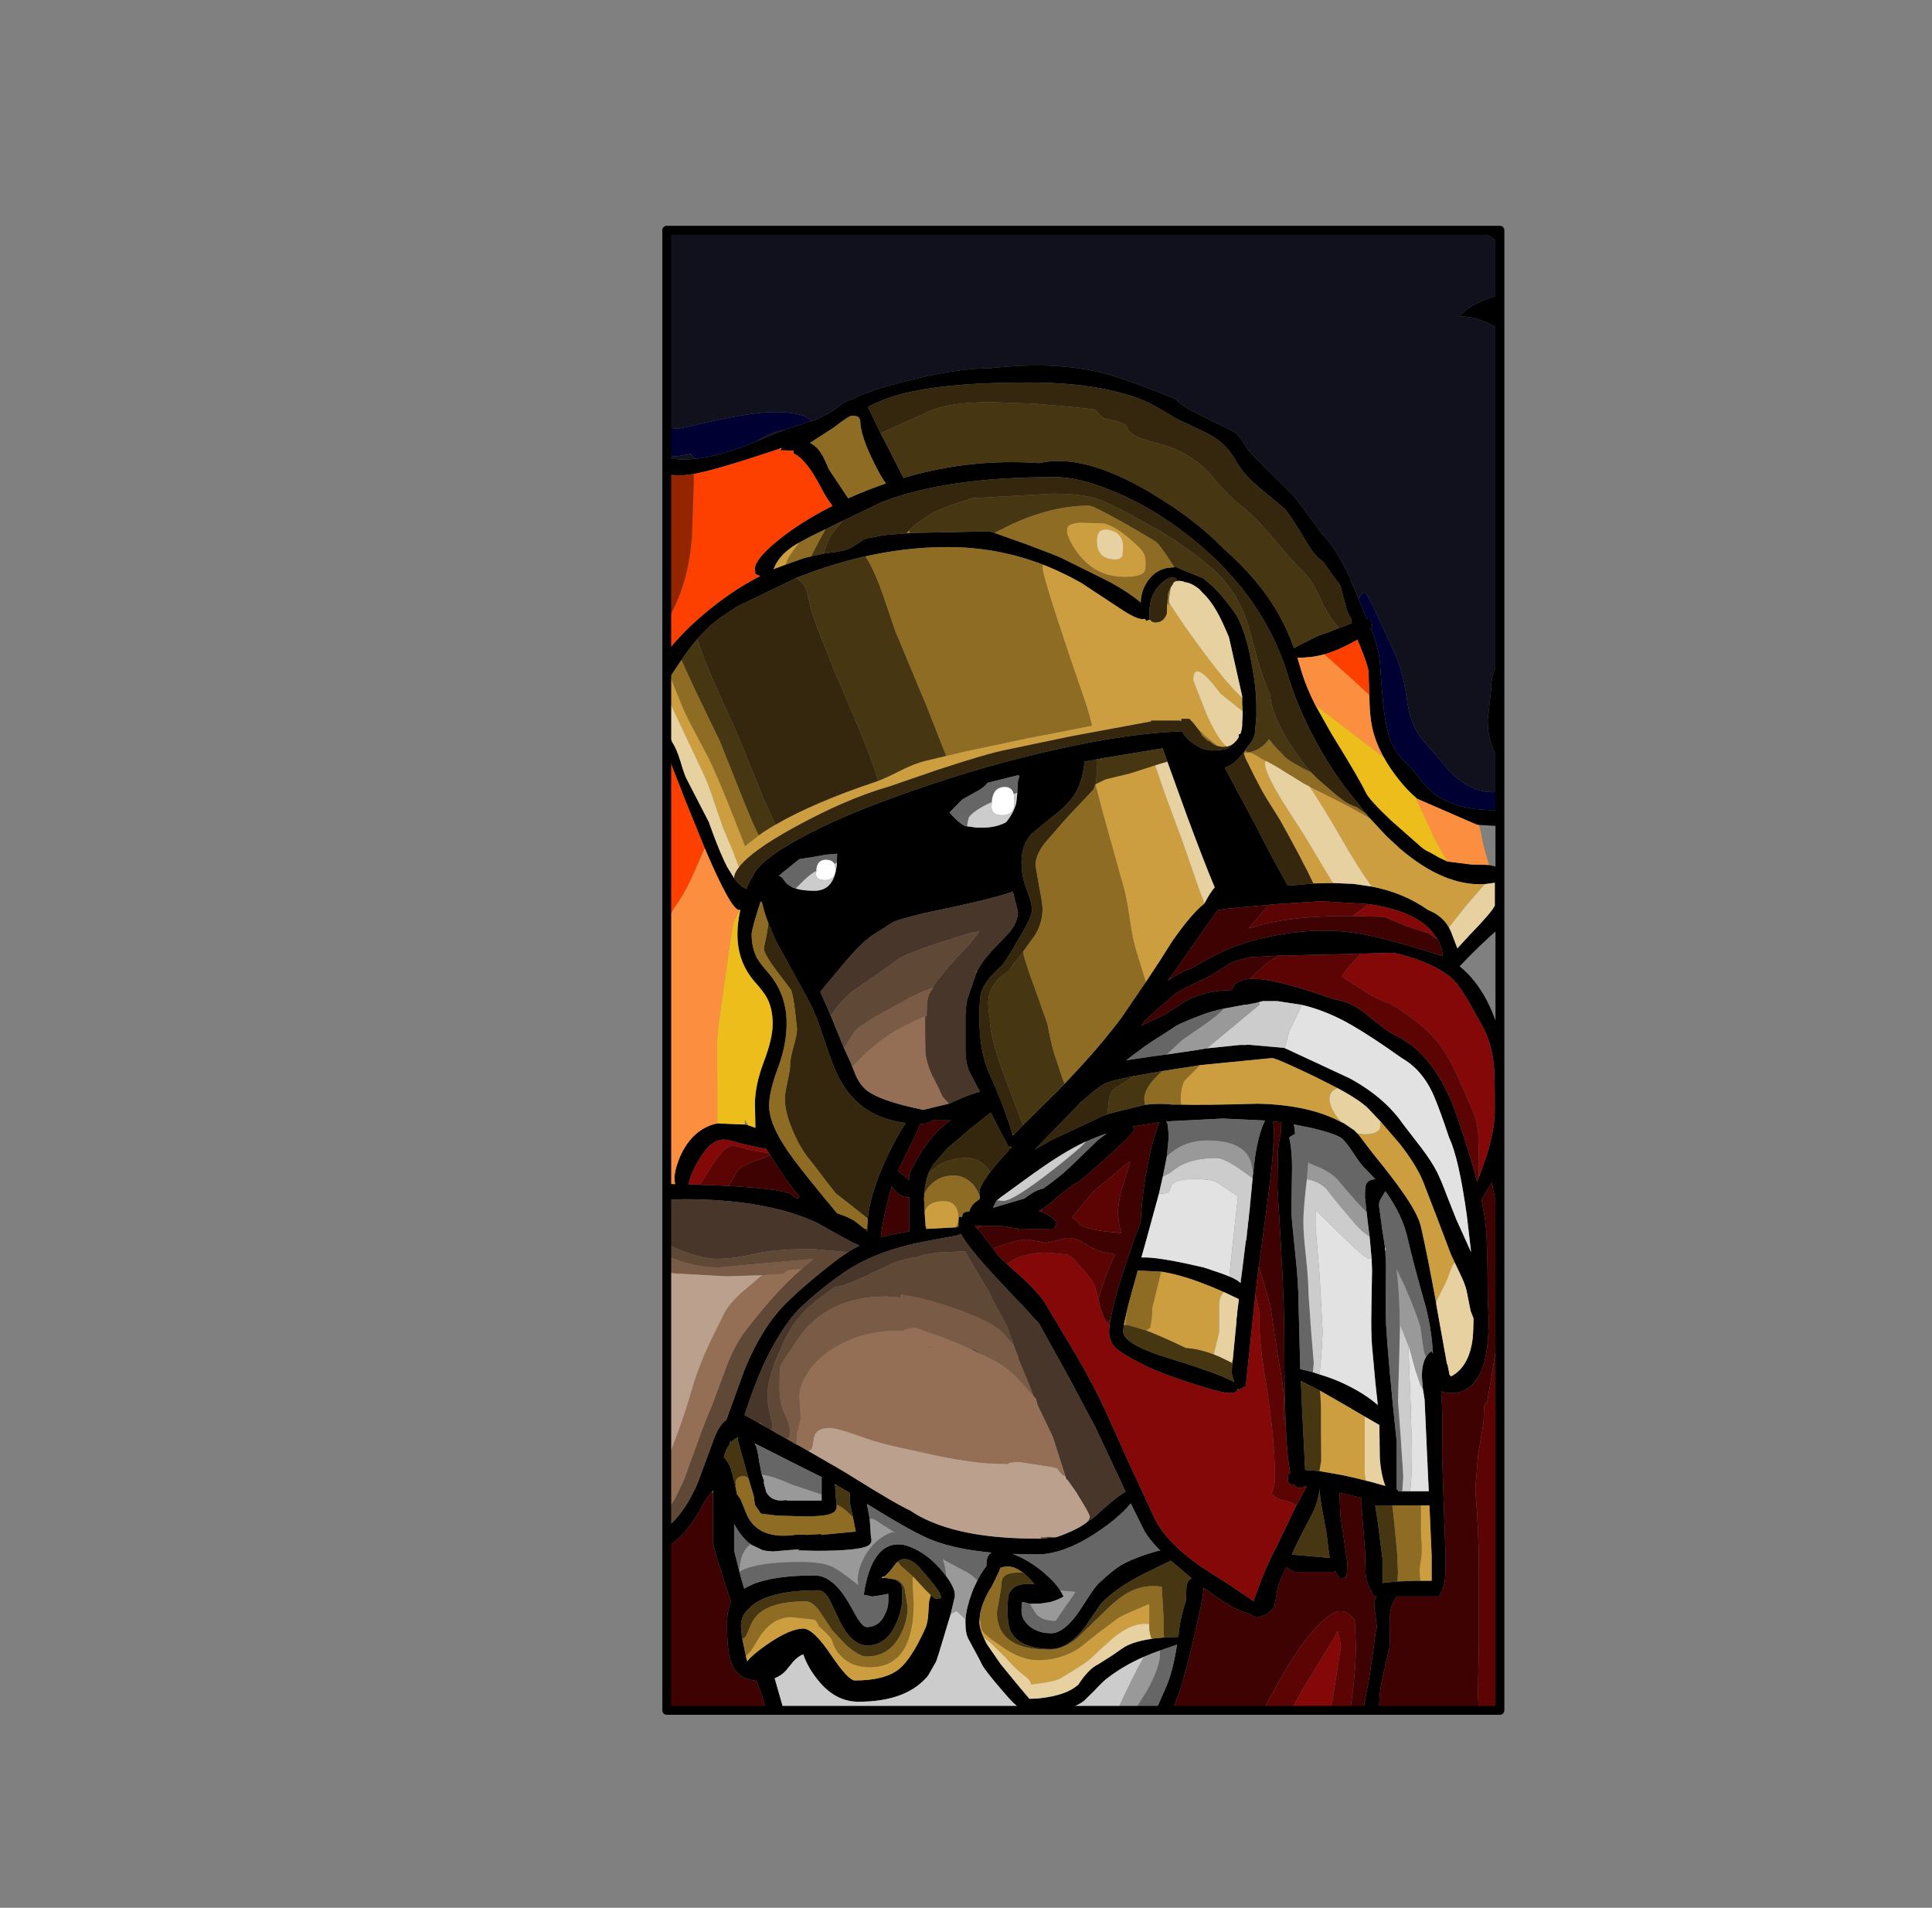 <?xml version="1.0" encoding="UTF-8" standalone="no"?>
<svg xmlns:ffdec="https://www.free-decompiler.com/flash" xmlns:xlink="http://www.w3.org/1999/xlink" ffdec:objectType="frame" height="430.5px" width="435.95px" xmlns="http://www.w3.org/2000/svg">
  <rect width="100%" height="100%" fill="#808080" stroke="none"/>
  <g transform="matrix(1.0, 0.0, 0.0, 1.0, 150.6, 52.0)">
    <clipPath id="clipPath0" transform="matrix(1.0, 0.0, 0.0, 1.0, 0.0, 0.0)">
      <path d="M-0.15 333.95 L-0.15 -0.05 187.85 -0.05 187.85 333.95 -0.15 333.95" fill="#00ff00" fill-rule="evenodd" stroke="none"/>
      <path d="M187.85 333.95 L187.85 334.95 -0.15 334.95 -0.15 333.95" fill="none" stroke="#aaaaaa" stroke-linecap="round" stroke-linejoin="round" stroke-width="1.0"/>
    </clipPath>
    <g clip-path="url(#clipPath0)">
      <use ffdec:characterId="1168" height="393.9" transform="matrix(1.0, 0.0, 0.0, 1.0, -42.0, -39.0)" width="254.0" xlink:href="#shape1"/>
    </g>
    <use ffdec:characterId="1169" height="336.0" transform="matrix(1.0, 0.0, 0.0, 1.0, -1.15, -1.05)" width="190.0" xlink:href="#shape2"/>
  </g>
  <defs>
    <g id="shape1" transform="matrix(1.0, 0.0, 0.0, 1.0, 42.0, 39.0)">
      <path d="M-21.75 2.9 Q-13.3 -10.6 11.65 -21.3 11.9 -20.35 11.8 -14.95 11.7 -11.15 13.45 -9.6 L18.85 -16.05 Q23.0 -20.85 26.1 -22.45 36.4 -27.8 39.25 -28.95 50.05 -33.45 56.95 -32.35 56.95 -28.95 53.8 -24.8 50.6 -20.65 50.6 -19.9 50.6 -18.7 50.95 -18.55 L51.2 -18.7 53.0 -18.3 Q54.2 -18.3 57.6 -21.15 61.9 -24.7 64.85 -26.25 L75.55 -31.4 Q86.05 -35.55 96.9 -35.55 98.2 -35.55 98.65 -34.2 L98.85 -31.35 Q98.85 -30.8 96.9 -28.4 94.9 -25.95 94.9 -25.45 94.9 -24.25 95.25 -24.05 L95.5 -23.85 98.85 -23.85 112.55 -28.5 Q124.25 -32.15 128.6 -32.15 133.0 -32.15 135.3 -29.2 136.85 -27.2 136.85 -25.3 136.85 -23.05 132.5 -21.35 128.15 -19.65 128.15 -18.3 128.15 -17.15 128.45 -16.95 L128.75 -16.75 132.1 -16.75 Q152.85 -20.85 164.6 -16.3 168.45 -14.8 170.8 -12.6 172.45 -10.95 172.45 -10.2 172.45 -8.65 168.1 -7.35 163.75 -6.0 163.75 -4.85 163.75 -3.7 164.05 -3.5 L164.35 -3.3 Q180.8 -2.95 187.8 2.9 192.2 6.65 192.2 11.95 192.2 13.25 186.9 14.8 180.8 16.65 178.75 19.45 185.05 19.0 194.8 27.65 198.75 31.1 201.4 34.55 204.1 38.05 204.1 39.75 L204.1 40.65 203.9 40.6 197.25 41.4 193.5 41.45 Q191.15 41.55 190.65 42.2 191.4 44.55 195.2 52.95 197.75 58.45 197.75 62.35 L197.55 67.5 195.0 65.7 Q192.45 63.95 191.8 63.95 190.55 63.95 190.15 64.4 L189.85 65.35 193.5 73.0 Q196.15 79.15 196.15 80.75 196.15 82.2 195.7 82.45 194.4 83.3 188.25 83.9 188.25 84.5 190.25 88.95 192.2 93.35 192.2 95.2 192.2 96.25 191.35 96.5 L189.35 96.75 Q186.4 97.25 185.9 102.3 185.9 103.95 185.5 106.8 L185.1 110.6 Q185.1 115.45 187.25 118.7 190.0 122.85 196.6 125.25 L195.9 125.4 Q190.15 126.75 186.1 126.75 181.4 126.75 176.75 122.3 L171.9 116.65 Q169.25 114.05 168.05 110.85 167.2 108.65 166.75 105.1 165.85 98.6 163.25 93.55 L160.05 86.55 Q157.8 81.75 157.35 81.75 156.5 81.75 156.05 83.25 L155.95 83.15 154.15 78.8 Q151.05 71.8 147.45 68.2 L146.35 66.65 141.6 60.2 135.6 54.2 Q131.5 50.4 130.5 48.7 129.15 46.45 128.4 45.9 127.45 45.1 122.8 43.0 L117.75 40.4 Q115.7 39.25 114.7 38.05 102.25 33.0 96.95 31.85 86.55 29.55 72.75 31.1 64.7 31.1 52.75 34.3 44.15 36.55 41.9 38.1 40.2 38.35 38.55 39.8 37.05 41.1 33.35 42.8 L32.35 43.05 32.45 42.9 Q30.75 41.0 23.95 41.0 19.7 41.0 10.85 42.9 L2.5 44.75 Q-1.45 44.75 -7.85 39.8 -14.7 34.5 -18.6 27.75 -22.95 20.25 -22.95 9.25 -22.95 8.3 -21.75 3.15 L-21.75 2.9 M19.45 47.85 L20.1 47.55 22.9 46.05 Q23.9 45.55 25.05 45.3 L26.4 45.0 21.15 47.15 19.45 47.85 M-1.25 51.4 L-0.8 51.3 -1.8 51.3 2.9 50.85 5.35 50.4 5.7 51.05 6.45 51.55 3.55 51.7 -1.25 51.4" fill="#11111e" fill-rule="evenodd" stroke="none"/>
      <path d="M204.1 40.65 L204.1 39.75 Q204.1 38.05 201.4 34.55 198.75 31.1 194.8 27.65 185.05 19.0 178.75 19.45 180.8 16.65 186.9 14.8 192.2 13.25 192.2 11.95 192.2 6.65 187.8 2.9 180.8 -2.95 164.35 -3.3 L164.05 -3.5 Q163.75 -3.7 163.75 -4.85 163.75 -6.0 168.1 -7.35 172.45 -8.65 172.45 -10.2 172.45 -10.95 170.8 -12.6 168.45 -14.8 164.6 -16.3 152.85 -20.85 132.1 -16.75 L128.75 -16.75 128.45 -16.95 Q128.15 -17.15 128.15 -18.3 128.15 -19.65 132.5 -21.35 136.85 -23.05 136.85 -25.3 136.85 -27.2 135.3 -29.2 133.0 -32.15 128.6 -32.15 124.25 -32.15 112.55 -28.5 L98.85 -23.85 95.5 -23.85 95.25 -24.05 Q94.9 -24.25 94.9 -25.45 94.9 -25.95 96.9 -28.4 98.85 -30.8 98.85 -31.35 L98.65 -34.2 Q98.2 -35.55 96.9 -35.55 86.05 -35.55 75.55 -31.4 L64.85 -26.25 Q61.9 -24.7 57.6 -21.15 54.2 -18.3 53.0 -18.3 L51.2 -18.7 50.95 -18.55 Q50.6 -18.7 50.6 -19.9 50.6 -20.65 53.8 -24.8 56.95 -28.95 56.95 -32.35 50.05 -33.45 39.25 -28.95 36.4 -27.8 26.1 -22.45 23.0 -20.85 18.85 -16.05 L13.45 -9.6 Q11.7 -11.15 11.8 -14.95 11.9 -20.35 11.65 -21.3 -13.3 -10.6 -21.75 2.9 -26.1 9.9 -26.1 17.6 -26.1 29.95 -18.2 40.4 -14.5 45.4 -10.45 48.0 -9.35 49.45 -7.35 50.5 L-5.15 50.85 -1.25 51.4 3.55 51.7 6.45 51.55 Q11.95 50.85 19.45 47.85 L21.15 47.15 26.4 45.0 26.5 45.0 27.7 44.55 32.0 43.15 32.35 43.05 33.35 42.8 Q37.05 41.1 38.55 39.8 40.2 38.35 41.9 38.1 44.15 36.55 52.75 34.3 64.7 31.1 72.75 31.1 86.55 29.55 96.95 31.85 102.25 33.0 114.7 38.05 115.7 39.25 117.75 40.4 L122.8 43.0 Q127.45 45.1 128.4 45.9 129.15 46.45 130.5 48.7 131.5 50.4 135.6 54.2 L141.6 60.2 146.35 66.65 147.45 68.2 Q151.05 71.8 154.15 78.8 L155.95 83.15 155.9 83.1 155.95 83.2 156.15 83.65 157.85 87.7 157.9 87.85 158.55 87.85 Q159.0 88.05 159.0 89.25 L158.8 89.9 Q160.15 93.0 160.75 97.05 161.3 105.45 161.75 108.85 162.25 112.45 163.0 114.55 164.35 118.35 167.3 120.7 L169.45 123.25 Q171.0 125.4 172.45 126.65 177.3 130.8 186.7 130.8 196.25 130.8 200.85 127.85 L203.55 125.65 197.75 125.65 197.05 125.4 196.6 125.25 Q190.0 122.85 187.25 118.7 185.1 115.45 185.1 110.6 L185.5 106.8 Q185.9 103.95 185.9 102.3 186.4 97.25 189.35 96.75 L191.35 96.5 Q192.2 96.25 192.2 95.2 192.2 93.35 190.25 88.95 188.25 84.5 188.25 83.9 194.4 83.3 195.7 82.45 196.15 82.2 196.15 80.75 196.15 79.15 193.5 73.0 L189.85 65.35 190.15 64.4 Q190.55 63.95 191.8 63.95 192.45 63.95 195.0 65.7 L197.55 67.5 197.75 62.35 Q197.75 58.45 195.2 52.95 191.4 44.55 190.65 42.2 191.15 41.55 193.5 41.45 L197.25 41.4 203.9 40.6 204.0 40.95 204.1 40.65 M-22.65 41.0 L-23.2 40.35 -25.3 37.25 Q-28.55 28.85 -29.0 26.55 L-29.25 17.65 Q-29.25 3.35 -12.3 -11.45 -5.6 -17.25 1.5 -21.0 8.4 -24.65 12.25 -24.65 L14.85 -24.25 15.05 -17.15 15.2 -16.95 Q20.1 -22.8 29.15 -28.2 41.7 -35.7 53.8 -35.7 58.95 -35.7 59.7 -34.55 60.1 -33.85 60.1 -27.4 L73.05 -33.05 Q83.15 -37.3 88.8 -38.5 95.35 -39.85 99.0 -37.55 103.0 -35.0 101.85 -28.8 L117.1 -33.05 Q126.3 -35.7 128.95 -35.7 134.2 -35.7 138.25 -30.2 142.25 -24.75 139.8 -21.7 160.25 -22.95 170.1 -17.2 173.45 -15.3 175.15 -12.75 176.4 -10.9 176.4 -9.7 L176.25 -8.25 Q175.8 -7.15 174.0 -6.65 186.65 -2.3 191.4 2.15 195.4 5.95 195.4 11.75 195.4 14.8 192.55 16.35 188.95 17.65 187.45 18.65 192.2 19.55 199.8 28.0 207.25 36.3 207.25 40.2 207.25 42.7 205.9 43.45 203.9 44.6 196.15 45.35 L200.65 55.9 Q200.9 56.65 200.9 63.15 200.9 67.05 200.6 68.35 199.8 71.7 196.95 71.45 L198.95 77.1 Q199.35 78.4 199.35 80.95 199.55 82.75 199.0 84.25 197.85 87.35 194.0 86.5 195.4 93.4 195.4 95.7 195.4 98.85 195.0 99.4 193.95 101.0 189.05 101.5 L188.65 106.2 188.25 110.15 Q188.25 114.6 191.35 118.0 195.95 123.05 205.85 122.5 L206.2 122.7 206.45 124.05 206.35 125.1 206.45 125.95 Q206.45 128.55 200.5 131.35 194.1 134.35 186.7 134.35 L183.1 134.15 182.9 134.15 182.75 134.1 182.65 134.1 169.2 128.25 Q167.0 126.4 165.1 124.0 163.05 121.45 161.65 118.9 159.7 115.4 159.0 112.0 158.5 109.6 158.4 105.85 L158.4 105.2 158.2 99.55 Q158.1 98.2 156.15 93.4 L155.7 92.35 153.85 93.35 Q150.95 94.85 148.25 95.65 L146.75 96.0 145.6 96.2 143.35 96.4 143.15 96.4 142.8 96.4 142.15 96.4 143.15 99.75 Q144.15 103.05 146.2 107.1 L149.8 113.5 Q156.2 123.85 157.6 126.85 158.3 128.4 163.2 133.05 L170.05 139.1 Q171.15 140.0 172.0 140.3 L174.0 141.45 176.0 142.4 181.6 143.1 181.9 143.1 184.65 143.15 185.4 143.2 188.25 143.85 Q189.85 144.85 189.85 149.9 189.85 155.05 187.8 157.35 183.45 161.1 178.75 166.05 184.8 170.95 187.65 180.8 189.85 188.45 189.85 198.0 189.85 206.15 189.45 207.7 L188.6 210.1 Q189.55 214.0 190.4 219.6 L192.6 234.0 Q192.95 235.75 195.0 240.45 197.05 245.25 197.55 247.65 L199.35 254.05 Q200.8 258.55 201.3 261.2 L204.3 274.8 Q206.15 283.5 206.45 288.45 207.15 299.3 209.75 304.45 L211.3 308.35 Q212.0 310.95 212.0 315.75 212.0 319.5 210.5 322.0 209.1 324.25 205.8 326.55 194.95 332.7 185.7 338.9 182.65 340.95 175.65 344.4 168.05 348.1 163.75 349.4 162.1 349.9 159.4 351.2 156.95 352.45 154.75 353.0 147.7 354.9 128.95 354.9 L109.45 354.75 Q109.15 354.7 109.3 354.15 109.6 353.45 108.35 352.75 L107.2 351.85 106.4 351.15 103.6 349.4 Q102.85 348.85 102.85 348.2 L102.85 347.6 99.65 348.25 Q95.4 348.85 88.6 350.95 L78.15 352.0 Q69.55 352.45 67.25 353.35 L62.55 354.3 57.35 354.9 Q53.1 354.9 44.1 352.0 37.0 349.65 32.35 347.15 31.1 350.45 13.15 352.6 L-6.35 354.15 Q-18.35 354.15 -23.0 348.0 -26.7 343.15 -27.7 330.8 -28.2 324.25 -29.35 317.0 -30.05 312.35 -30.05 305.9 L-29.85 294.6 -28.25 294.4 -31.1 291.9 Q-35.45 287.6 -38.15 282.55 -41.05 278.4 -41.7 272.8 L-41.95 262.95 -42.0 254.4 Q-41.95 248.8 -41.1 244.65 -38.85 232.9 -29.85 227.5 -22.85 222.8 -19.05 220.55 -12.4 216.7 -4.75 215.05 L-2.85 215.05 1.75 215.2 Q1.6 214.65 1.6 213.85 1.6 212.25 2.55 209.75 3.8 206.5 5.95 204.35 8.25 202.1 11.25 201.5 L17.45 201.75 18.15 201.9 18.25 201.95 18.6 202.05 19.85 202.5 19.75 197.1 Q19.75 192.9 21.75 187.6 23.75 182.35 23.75 179.05 23.75 175.65 22.5 173.25 21.85 171.95 19.75 169.6 15.8 165.1 15.8 158.85 15.8 156.25 16.45 153.35 L16.45 153.3 16.2 153.35 Q14.35 153.35 8.4 139.35 L4.7 130.25 4.15 128.9 Q-3.95 108.3 -3.95 107.0 L-3.9 106.5 -4.55 106.35 Q-4.75 106.15 -4.75 104.8 L-4.75 104.65 Q-4.65 101.5 -1.2 96.55 2.4 91.5 8.25 86.55 14.35 81.4 20.6 78.15 L20.9 77.95 20.35 77.8 Q20.1 77.5 19.85 77.6 L19.75 76.3 Q19.75 74.25 24.75 70.1 29.85 65.9 37.25 62.15 36.05 60.7 34.7 58.1 31.3 51.55 28.45 50.3 L28.45 49.7 25.45 49.6 25.5 49.45 25.85 49.05 25.3 49.25 22.15 50.3 Q10.8 54.05 5.95 54.95 L3.55 55.25 Q-9.05 55.25 -15.6 49.7 L-18.1 47.05 -18.6 46.25 -18.8 45.95 -18.95 45.7 -19.4 44.7 -19.65 44.5 -22.5 41.2 -22.6 41.1 -22.65 41.0 M184.45 147.5 Q175.25 148.05 165.25 139.45 L162.5 136.9 162.15 136.55 161.95 136.35 158.65 132.8 158.4 132.55 157.75 131.75 157.15 131.0 153.55 126.45 153.05 125.85 Q148.55 119.8 145.05 112.85 141.85 106.5 140.0 100.35 134.0 80.85 115.4 67.25 107.9 61.75 100.0 58.6 92.8 55.7 87.65 55.65 L87.4 55.65 Q62.65 55.65 48.25 61.35 L48.15 61.4 39.65 65.5 37.95 66.3 35.65 67.45 35.3 67.6 34.1 68.2 Q33.6 68.4 33.05 68.7 L32.4 69.0 29.8 70.4 Q28.35 71.2 27.3 72.05 24.8 74.05 23.95 76.5 L24.25 76.3 24.55 76.2 24.85 76.1 26.7 75.4 30.95 73.9 32.4 73.55 35.35 72.9 37.2 72.65 Q40.6 72.25 41.95 71.3 L44.35 69.7 45.05 69.5 45.1 69.5 45.2 69.45 48.9 68.75 53.85 68.35 54.7 68.3 55.55 68.25 72.75 67.9 73.0 68.0 73.75 68.25 73.8 68.25 81.1 70.85 Q87.4 73.2 88.8 73.85 99.85 79.3 100.15 79.5 104.15 81.7 106.8 83.95 106.85 81.35 108.35 79.15 110.05 76.7 112.75 76.15 L114.4 76.0 114.85 76.0 120.9 78.5 121.95 79.35 Q122.85 80.1 123.75 81.05 L124.55 81.85 126.75 84.55 127.75 85.9 Q130.05 88.95 131.6 96.5 132.9 102.9 132.9 107.55 L132.9 109.7 132.55 113.55 Q132.1 115.3 131.0 116.35 L130.4 117.3 130.1 117.75 130.05 117.8 129.9 117.95 129.35 118.65 Q127.45 120.8 125.75 121.2 L132.5 133.8 Q137.3 143.2 140.0 147.85 L140.25 147.85 145.45 147.4 145.75 147.35 150.15 147.25 154.7 147.45 155.15 147.5 158.9 148.05 Q166.15 149.45 171.65 153.35 174.9 154.65 176.35 157.3 L176.8 158.2 178.25 162.0 181.05 158.95 Q186.1 153.75 186.7 152.35 L186.7 147.2 184.45 147.5 M173.85 160.05 L172.2 157.85 Q168.05 153.4 158.1 152.0 L147.5 151.35 136.9 152.05 135.6 152.2 128.6 152.8 128.35 152.85 128.3 152.85 126.9 152.95 124.25 153.35 124.15 153.35 117.0 163.55 116.85 163.75 116.65 164.05 116.35 164.5 116.15 164.75 113.65 168.3 113.55 168.45 112.9 169.35 113.5 168.85 113.5 168.9 Q114.0 168.55 114.45 168.3 L117.1 166.9 117.3 166.8 117.6 166.75 118.05 166.6 122.5 164.15 Q125.65 162.45 128.35 161.45 L131.3 160.45 Q144.85 156.75 155.95 158.65 162.4 159.7 174.9 163.75 174.85 161.85 173.85 160.05 M183.1 213.7 L184.3 210.3 Q186.7 203.7 186.7 198.1 186.7 190.15 186.5 188.65 186.0 183.0 183.5 178.85 L180.85 174.1 Q178.85 170.65 177.6 169.35 174.9 166.55 169.1 164.5 164.75 163.0 163.35 163.0 L156.6 163.2 137.95 163.65 131.5 164.0 Q127.55 164.9 126.95 165.4 L122.6 168.15 118.25 170.25 Q115.15 171.7 114.1 172.7 L111.35 175.0 107.6 178.45 106.95 179.5 Q108.5 178.55 109.95 178.05 111.65 177.4 114.1 175.75 116.85 173.85 118.45 173.15 122.1 171.5 127.45 171.4 128.0 169.1 131.45 168.9 L133.65 168.95 Q139.05 169.45 150.1 173.4 L150.5 173.5 Q154.3 174.05 157.85 177.0 162.45 180.85 164.55 181.8 169.95 184.35 173.95 190.8 176.65 195.15 178.55 201.0 181.2 208.8 182.7 214.65 L183.1 213.7 M139.3 184.55 L139.4 184.55 153.9 191.3 Q161.85 195.6 166.1 201.8 L170.0 206.85 Q172.5 210.15 173.65 212.45 174.7 214.6 175.75 217.45 L178.0 223.15 181.35 230.55 180.4 222.4 Q178.6 209.35 176.4 204.75 174.4 198.7 173.0 195.4 170.5 189.5 165.7 186.75 158.95 181.95 154.45 179.35 148.85 176.1 143.15 174.75 L137.9 173.95 137.65 173.9 134.35 173.9 133.4 174.15 133.05 174.25 130.75 174.7 130.1 174.75 125.55 175.6 Q122.9 176.15 121.0 176.85 116.5 178.55 114.85 179.45 L111.55 181.6 Q108.1 183.65 103.55 187.25 L109.6 186.35 112.65 185.95 119.45 184.95 121.75 184.55 121.9 184.55 129.15 183.8 129.25 183.8 129.35 183.8 130.2 183.8 130.5 183.8 130.85 183.75 131.2 183.75 139.15 184.45 139.3 184.55 M151.5 89.75 L154.45 88.6 154.25 87.6 Q153.7 86.7 153.3 85.6 L151.85 80.15 148.65 75.75 147.9 74.65 Q146.25 73.75 144.35 70.55 140.65 64.25 139.2 62.75 L133.7 58.15 Q129.9 55.0 128.35 52.1 126.05 47.95 121.95 45.85 L114.7 42.4 Q109.35 39.05 106.45 37.95 96.5 34.3 81.45 34.3 61.3 34.3 51.25 37.35 48.3 38.25 45.7 39.6 L45.3 39.8 45.9 41.2 48.1 45.75 50.0 49.4 53.25 55.85 Q68.2 51.4 83.85 52.5 93.9 50.2 108.9 59.1 119.1 65.15 125.55 71.85 133.3 78.65 137.55 85.95 139.65 89.5 141.4 94.25 142.55 93.55 144.6 92.6 145.9 91.85 147.7 91.15 L149.2 90.65 Q150.4 90.15 151.5 89.75 M108.9 87.8 Q108.4 87.9 108.1 88.15 L107.75 87.65 107.2 87.7 Q105.65 87.7 101.9 85.15 L93.4 79.55 91.2 78.35 90.45 77.95 90.45 78.0 90.4 77.95 Q87.55 76.5 84.7 75.4 74.5 71.45 63.2 71.45 54.0 71.45 44.65 73.55 38.15 75.0 31.6 77.45 L29.05 78.4 28.8 78.55 16.05 84.7 15.05 85.3 12.05 87.3 Q9.4 89.15 6.75 92.2 4.95 94.3 3.15 96.95 L3.05 97.1 0.65 100.7 0.3 101.2 -0.95 103.2 -2.2 105.2 -2.25 105.25 -2.2 105.3 -1.95 105.6 -1.8 105.85 -2.0 107.45 Q-2.0 108.1 -0.65 111.55 L1.1 115.5 Q2.0 116.8 2.9 119.65 3.85 122.9 4.35 123.8 L9.35 133.5 9.4 133.65 Q11.25 138.85 12.65 141.9 L13.5 143.65 15.05 146.15 Q16.45 148.05 17.85 148.6 18.35 147.2 19.0 146.1 L19.1 146.15 Q20.15 142.5 29.75 137.25 39.65 131.8 55.8 126.25 71.8 120.65 87.8 117.1 104.4 113.4 115.75 113.05 L115.85 112.9 115.95 113.05 116.3 113.0 116.3 113.1 Q116.3 113.8 118.25 115.5 L118.75 115.85 120.65 116.95 122.6 117.35 Q125.5 117.35 126.6 116.8 L127.35 116.05 Q128.2 115.5 128.9 114.4 L128.95 113.7 129.3 113.6 Q129.7 112.45 129.7 111.5 L129.7 110.9 129.8 109.6 129.8 108.55 129.7 106.85 129.7 105.45 129.7 105.1 126.7 91.75 125.8 89.7 Q123.4 84.1 120.6 81.6 119.95 80.7 118.45 79.9 117.45 79.4 116.85 79.4 116.1 79.0 115.1 79.1 L115.05 79.1 Q114.9 78.4 114.1 78.3 113.15 78.2 111.95 79.2 108.75 81.7 108.75 86.35 L108.8 87.5 108.9 87.8 M41.7 41.8 Q40.95 41.8 37.5 44.5 L32.15 47.95 Q33.05 48.35 33.95 49.3 35.2 50.75 36.4 53.85 L40.8 60.45 Q45.0 58.55 49.3 57.1 48.15 55.5 46.75 52.7 43.5 46.25 43.5 42.8 L43.25 42.3 Q42.9 41.8 41.7 41.8 M78.95 126.9 L79.1 124.25 79.4 123.25 79.25 122.9 76.4 123.6 72.2 124.65 Q71.65 125.55 69.95 126.5 L66.55 128.4 63.8 131.2 63.65 131.35 64.2 131.95 Q65.55 133.5 67.1 134.4 L67.6 134.45 69.75 134.75 71.2 134.75 Q74.15 134.75 76.4 133.55 77.95 131.75 78.7 129.3 L78.95 127.05 78.95 126.9 M38.25 142.75 L38.25 142.35 38.3 140.65 35.8 140.85 32.75 141.4 29.85 141.85 29.8 141.85 26.0 144.9 25.3 145.5 25.2 145.6 25.3 145.65 25.8 145.95 26.75 147.2 26.85 147.3 26.9 147.3 26.95 147.35 27.0 147.45 27.9 148.05 Q29.65 149.0 33.2 149.0 37.75 149.0 38.25 142.8 L38.25 142.75 M22.8 156.4 Q21.8 153.8 21.3 151.5 L21.05 151.45 20.95 151.65 Q19.0 157.75 19.0 158.85 19.0 161.85 20.2 164.15 20.8 165.25 22.95 167.75 26.9 172.45 26.9 178.9 26.9 183.85 24.9 189.1 22.95 194.35 22.95 197.5 22.95 202.25 28.6 209.75 31.7 213.9 38.3 221.8 40.75 222.55 42.3 223.55 L44.5 225.3 45.1 225.9 45.1 225.25 45.1 225.0 45.1 224.9 45.1 224.75 45.2 222.95 Q45.7 217.9 48.7 210.95 51.2 205.25 53.8 201.4 43.5 200.15 38.9 191.55 37.35 188.7 35.35 182.55 33.4 176.55 32.05 174.1 L24.5 160.35 22.8 156.4 M69.85 167.2 Q70.65 165.7 71.7 164.3 L72.4 163.5 73.15 162.6 77.25 158.3 78.25 156.8 Q79.1 155.25 79.1 153.75 L77.95 149.2 Q73.85 150.75 57.75 154.1 52.3 155.45 51.05 156.0 L46.25 159.05 Q43.6 160.85 39.55 165.7 L34.5 171.8 34.8 172.5 36.8 177.05 36.9 177.25 38.1 180.25 39.85 184.5 41.15 187.35 41.7 188.65 42.65 191.0 Q43.55 192.85 44.8 193.9 47.75 196.4 57.75 198.45 L57.9 198.4 63.5 197.05 63.7 197.0 65.55 196.15 Q68.65 194.8 70.5 194.35 L68.0 189.55 Q67.3 187.6 67.25 185.15 L67.25 178.05 Q67.25 175.8 67.6 173.75 L67.65 173.55 69.75 167.4 69.75 167.35 69.85 167.2 M80.25 201.9 L85.3 196.9 88.2 194.05 89.05 193.15 90.05 192.1 91.55 190.5 Q97.85 183.8 102.45 177.65 L107.95 169.6 111.15 164.75 113.9 160.4 Q118.3 154.1 121.2 151.85 L121.4 151.45 Q122.6 149.2 123.5 148.25 121.35 143.2 117.25 132.15 L112.8 119.85 111.75 116.85 97.85 119.15 97.75 119.2 96.8 119.35 96.5 119.45 94.1 119.85 Q93.75 124.2 91.9 127.25 90.35 129.7 87.0 132.2 L82.1 136.2 Q79.9 138.75 79.9 142.45 79.9 145.9 81.1 148.8 82.25 151.7 82.25 153.45 L82.25 153.55 82.25 153.75 82.05 154.5 Q81.45 156.25 79.05 160.25 76.1 165.35 75.15 166.2 71.55 169.35 70.75 172.15 70.4 173.35 70.4 177.75 70.4 185.2 72.55 190.05 76.1 197.9 77.85 203.9 L78.0 204.2 78.15 204.05 80.25 201.9 M105.1 190.85 Q100.95 191.65 99.25 192.3 97.65 192.85 94.3 195.85 L93.45 196.55 82.85 207.45 86.45 205.35 98.5 199.7 98.65 199.65 99.1 199.5 99.15 199.5 99.25 199.45 99.45 199.35 107.75 197.3 Q111.05 196.9 113.9 197.25 L115.4 197.25 Q121.6 197.4 133.25 197.05 144.75 197.3 152.05 201.2 L152.4 201.35 152.5 201.4 152.6 201.45 152.75 201.5 152.85 201.6 155.05 203.1 155.65 203.75 156.0 204.1 159.2 208.3 Q163.6 213.7 165.5 216.45 169.45 221.95 170.05 224.9 171.55 231.45 173.45 241.95 L173.55 242.7 175.9 255.75 176.05 256.0 176.4 257.8 176.45 258.15 176.8 258.6 Q180.65 256.6 181.6 250.8 181.85 249.45 181.9 245.5 L181.25 243.85 180.35 239.35 Q180.1 237.95 178.8 235.3 L177.9 233.4 176.8 231.05 173.65 222.75 170.45 214.45 Q168.85 210.7 165.25 206.1 L160.9 201.05 158.2 198.2 Q156.35 196.3 151.25 193.55 L145.8 190.8 Q137.3 186.75 136.45 186.75 L120.15 188.35 116.85 188.9 116.35 188.95 111.6 189.7 105.1 190.85 M157.75 221.3 L157.7 220.95 157.45 218.5 157.4 218.35 157.4 218.25 Q157.4 215.75 157.65 215.25 158.15 214.15 159.75 214.1 L157.4 211.65 Q156.4 210.7 154.7 208.05 153.05 205.6 152.25 204.95 151.05 203.85 144.8 202.4 L144.2 202.3 141.3 201.7 Q141.6 202.45 141.6 203.95 141.4 203.95 140.95 204.25 L140.3 204.65 Q140.95 207.45 140.95 211.4 L140.8 221.55 Q140.9 223.6 141.75 231.65 142.4 237.95 142.4 241.75 L142.8 256.95 145.65 257.65 147.15 258.15 Q149.9 258.95 152.5 260.15 157.2 262.35 160.3 265.05 L159.75 260.0 159.0 251.8 Q158.75 248.6 158.85 243.45 L159.0 234.6 158.9 232.05 158.45 227.0 158.2 225.2 157.75 221.3 M172.7 252.9 Q172.45 248.4 171.2 243.2 168.2 232.65 167.1 227.7 165.85 222.05 162.0 216.8 L161.35 217.9 Q160.55 219.0 160.55 219.95 L161.35 225.75 161.9 229.35 162.0 230.4 162.0 230.55 162.15 233.4 162.15 233.6 162.1 240.15 Q162.05 244.2 162.15 246.65 162.65 255.35 164.55 273.25 L164.55 284.1 164.75 284.1 164.9 284.5 165.75 284.5 166.1 284.5 167.6 284.5 171.8 284.5 171.65 281.45 170.85 263.75 170.5 261.6 170.25 258.8 Q170.2 255.9 171.15 254.25 171.65 253.4 172.45 252.9 L172.75 253.55 172.7 252.9 M139.55 269.95 Q139.2 263.55 139.2 249.65 139.2 242.85 138.45 229.25 L137.65 215.8 137.75 208.35 Q137.95 205.25 138.5 203.4 L138.45 202.55 Q138.45 201.8 138.6 201.25 L136.65 201.05 136.85 202.45 Q136.85 208.25 135.65 217.35 L133.7 231.85 133.65 232.3 133.6 232.65 133.45 233.7 133.2 235.65 132.8 238.95 130.5 260.8 Q130.3 260.8 129.9 261.1 L128.95 261.6 128.75 261.35 128.6 261.7 Q128.2 262.35 126.95 262.35 125.0 262.35 117.65 259.95 110.6 257.6 107.6 256.05 102.65 253.6 101.15 252.15 99.65 250.7 99.65 248.35 L99.8 246.9 100.0 245.7 Q100.6 242.0 102.8 235.15 103.65 232.4 104.45 230.2 L105.45 227.25 106.8 223.75 Q107.1 217.35 108.3 211.2 109.4 205.3 111.0 201.25 L105.2 202.15 105.1 202.2 105.2 202.5 105.2 203.15 Q105.2 203.65 99.45 208.9 93.75 214.05 92.75 214.65 90.9 215.6 86.0 219.8 L85.4 220.25 84.65 220.75 84.55 220.8 83.85 221.3 84.45 221.5 Q86.35 222.25 87.8 223.75 87.5 225.1 87.15 225.25 L85.45 225.3 82.4 225.3 81.45 225.3 79.4 225.25 79.3 225.75 79.15 225.7 79.1 225.7 79.1 225.2 77.8 225.05 75.9 224.7 71.0 224.6 69.35 224.55 69.9 225.25 70.5 225.85 73.4 229.65 73.5 229.75 74.75 231.45 76.6 233.2 80.5 236.75 Q83.9 239.95 85.25 242.1 L92.15 253.65 Q96.3 260.75 98.85 266.35 L104.2 278.25 109.95 290.65 Q112.6 296.1 120.45 301.55 L127.25 305.9 132.25 309.3 Q134.95 301.55 137.65 296.6 L141.45 288.65 141.9 287.75 144.3 283.35 143.7 283.3 143.7 283.45 Q143.6 283.75 142.4 283.75 141.85 283.75 141.45 283.0 L140.6 282.95 140.3 282.75 Q140.0 282.55 140.0 281.35 140.0 280.7 140.55 280.35 139.85 276.95 139.55 270.4 L139.55 269.95 M132.2 212.65 Q132.5 209.2 133.05 206.55 133.75 203.05 134.85 200.85 L125.35 200.4 112.55 201.05 112.85 201.6 113.1 203.95 113.05 205.05 113.05 205.25 112.75 208.4 112.65 209.0 112.7 208.95 111.8 213.45 110.9 217.4 107.95 228.2 106.95 231.75 108.15 231.75 Q112.05 231.9 121.0 234.0 125.05 235.3 126.8 236.05 L127.55 236.35 128.7 237.0 129.25 237.45 129.35 237.5 129.4 236.8 129.4 236.6 129.45 236.5 129.55 235.8 130.45 228.6 130.45 228.55 130.5 228.1 130.55 228.0 130.65 227.55 131.45 220.2 132.05 213.85 132.1 213.45 132.1 213.3 132.2 212.65 M125.55 239.55 Q123.1 238.45 120.3 237.4 115.35 235.55 111.4 234.95 L106.1 234.7 106.05 234.9 106.0 235.15 104.0 242.45 103.8 243.25 103.8 243.3 103.0 247.0 102.85 248.25 102.85 248.45 Q102.85 251.4 113.8 254.7 124.6 258.0 127.95 259.9 L127.7 259.25 Q127.35 258.2 127.35 257.65 L127.35 257.55 127.45 255.65 127.6 254.65 127.6 254.5 128.35 246.8 128.4 246.35 128.4 245.7 128.55 244.8 128.6 243.9 128.75 242.8 128.95 241.15 125.55 239.55 M94.5 205.6 L94.4 205.65 94.3 205.65 94.2 205.7 Q89.6 207.85 83.75 212.0 L83.65 212.1 83.4 212.25 83.25 212.4 83.15 212.4 75.1 218.25 74.4 218.85 74.25 218.9 73.45 220.55 74.3 220.3 80.55 218.45 81.1 218.05 Q83.05 216.55 84.8 216.2 88.45 213.65 90.95 211.25 L97.1 205.3 99.15 203.75 Q96.65 204.6 94.5 205.6 M94.4 291.7 L96.6 290.1 Q101.8 285.3 103.4 284.65 L101.9 281.4 96.5 269.9 90.15 258.0 83.85 246.65 79.7 242.1 79.65 242.1 79.1 241.55 74.3 236.4 Q67.85 229.5 66.2 226.4 L65.95 226.55 65.5 226.75 65.4 226.75 63.9 227.05 57.45 228.25 Q46.6 230.45 39.75 235.2 L39.35 235.5 Q36.45 237.5 33.45 240.0 29.35 243.45 27.7 245.7 24.3 250.25 21.7 255.95 19.55 260.65 17.4 267.3 L20.45 269.0 21.4 269.55 23.45 270.7 24.35 271.25 26.95 272.7 29.05 273.9 29.85 274.3 31.75 275.4 Q40.0 280.1 41.9 281.35 51.75 287.5 54.8 288.85 57.55 290.8 61.9 292.3 70.35 295.2 83.45 295.2 L83.9 295.2 84.4 295.2 85.45 295.1 86.4 294.95 86.85 294.9 87.4 294.9 Q88.1 294.9 91.45 293.4 93.4 292.45 94.4 291.7 M111.0 297.7 Q108.35 294.95 107.4 293.0 L104.55 287.25 103.2 288.75 Q101.0 290.95 98.05 293.0 89.9 298.75 83.45 298.75 L77.95 298.65 79.8 299.45 Q82.95 301.05 85.65 303.5 87.65 305.3 88.65 306.9 L89.4 308.25 Q88.0 309.1 86.2 309.55 L84.1 309.85 81.8 309.9 80.1 309.45 79.95 309.95 79.9 311.55 Q79.9 313.45 81.7 314.95 83.65 316.55 86.6 316.55 89.45 316.55 92.85 311.7 L93.2 311.15 94.9 308.55 Q96.55 306.0 97.3 305.3 100.45 302.35 102.35 301.2 105.45 299.4 110.75 297.95 L111.25 297.95 111.0 297.7 M147.25 261.8 L142.95 259.6 143.2 265.65 143.9 279.7 147.1 279.95 152.25 280.85 Q154.9 281.4 157.6 282.1 L158.1 282.25 158.2 282.15 158.25 282.25 162.0 283.3 Q161.0 280.7 160.75 276.95 L160.65 269.5 160.55 269.5 157.35 267.65 153.0 265.1 147.25 261.8 M149.85 350.1 L155.85 348.95 Q155.9 344.3 156.4 339.15 157.05 332.85 158.2 327.65 L159.05 322.05 159.8 316.35 Q160.2 315.65 159.95 313.85 L159.5 310.6 Q159.45 309.15 160.0 308.25 L159.6 308.25 159.3 308.05 Q159.1 307.95 159.05 307.35 157.75 305.55 157.55 303.25 L157.4 297.75 156.95 292.0 156.6 287.4 156.65 286.0 153.2 285.2 151.65 284.85 151.85 290.05 152.75 296.0 153.45 300.75 153.25 303.7 152.8 303.95 151.85 304.3 150.7 302.6 150.65 302.5 150.5 302.7 141.6 302.7 139.6 301.7 139.1 302.8 Q137.8 305.7 137.65 306.65 L137.0 310.35 Q136.15 312.35 132.9 313.0 132.0 312.65 131.45 312.15 128.2 311.65 121.0 306.25 121.0 308.3 118.55 318.55 115.85 330.2 113.9 333.75 112.9 335.65 111.0 340.7 109.0 344.9 105.7 346.6 L105.9 347.05 Q106.15 348.35 106.85 348.9 110.05 351.4 127.45 351.55 L128.45 352.65 129.1 351.55 129.4 351.55 129.65 351.55 135.35 351.5 147.45 350.45 148.55 350.3 149.4 350.7 149.85 350.1 M147.7 288.4 Q147.15 285.1 147.15 283.85 146.95 286.95 145.0 290.55 141.65 296.9 140.9 298.8 L149.45 299.55 149.35 298.95 148.7 293.8 147.7 288.4 M163.55 287.7 L159.7 287.7 160.2 290.8 161.35 299.75 161.35 305.2 164.75 304.85 164.85 304.85 168.95 304.7 169.85 304.7 172.45 304.7 172.45 299.05 171.95 287.7 170.0 287.7 163.6 287.7 163.55 287.7 M77.55 206.95 L77.7 206.8 77.3 206.7 77.05 206.9 76.75 206.35 72.95 199.05 68.7 202.4 63.6 206.75 63.55 206.75 63.0 207.3 60.05 210.7 59.9 210.9 59.9 210.95 59.85 211.05 59.8 211.05 Q59.3 211.85 58.95 212.7 58.15 214.65 58.0 217.3 L57.95 217.3 57.95 217.9 57.9 218.45 58.05 221.3 58.05 221.4 58.05 221.65 58.25 224.55 58.25 224.6 58.35 225.35 58.6 225.3 65.0 224.95 65.05 224.95 65.65 224.9 65.7 224.9 65.65 224.75 65.65 224.7 65.7 223.25 65.85 222.55 66.5 222.6 Q66.55 221.65 67.25 221.5 L68.0 221.35 68.15 221.35 Q68.4 220.2 69.35 219.4 L70.4 218.6 70.5 218.15 70.5 218.05 70.4 217.1 Q70.4 215.65 72.85 212.45 L74.35 210.6 74.55 210.35 77.55 206.95 M63.85 200.8 L59.7 200.8 Q58.95 201.6 57.35 201.6 L56.95 201.6 56.95 201.65 Q56.95 202.3 54.4 207.35 L51.95 212.3 53.95 213.7 54.6 214.35 54.6 212.85 Q57.8 206.3 61.45 202.75 L63.85 200.8 M50.65 215.65 Q48.7 222.25 48.15 227.25 51.1 226.4 54.6 225.85 L54.6 218.2 Q52.15 218.2 50.65 215.65 M40.75 230.55 L41.3 230.2 42.95 229.25 43.4 229.05 Q42.15 228.65 40.4 227.6 L40.15 227.5 33.8 223.95 Q22.4 218.6 3.55 218.6 L-1.8 218.9 -1.9 218.95 -4.45 219.3 -5.05 219.4 -7.9 220.0 Q-14.45 221.65 -20.95 225.05 -32.25 231.15 -35.6 237.95 -38.1 243.25 -38.6 250.3 L-38.75 262.5 -38.65 272.15 Q-38.05 277.9 -35.2 281.15 -32.35 285.95 -28.55 289.6 -22.05 296.0 -13.9 296.7 L-12.35 296.8 -12.2 296.8 -11.85 296.8 Q0.95 296.8 6.95 282.35 L10.6 272.4 Q11.85 269.35 13.3 268.4 L17.3 257.35 Q20.5 249.35 24.9 244.1 27.0 241.6 31.6 237.65 35.3 234.5 38.55 232.05 L40.75 230.55 M22.95 208.25 L22.2 207.1 21.35 207.1 17.0 206.15 Q13.65 205.15 12.65 205.15 9.75 205.15 7.05 209.8 5.05 213.25 4.8 215.25 L6.9 215.3 7.35 215.35 13.8 215.6 Q24.75 216.25 27.6 217.3 L29.4 218.55 Q29.5 218.05 29.8 218.0 27.0 214.65 24.7 211.05 L23.2 208.7 22.95 208.25 M19.9 273.8 L19.7 273.7 19.8 273.95 Q20.35 274.85 20.7 277.9 L20.75 278.05 20.75 278.1 21.0 279.25 21.05 279.65 21.3 280.75 21.8 282.1 21.75 282.65 22.3 284.7 Q23.35 286.6 25.7 286.6 L26.75 286.5 27.1 286.6 34.8 286.6 34.8 285.25 34.8 281.3 27.9 277.85 19.9 273.8 M15.9 272.45 L15.95 272.4 15.8 272.4 15.75 272.45 Q14.9 272.75 14.25 273.6 L14.3 273.05 14.1 273.5 14.1 273.65 14.15 273.7 13.6 274.55 Q12.95 275.65 12.75 276.85 14.1 278.2 14.7 280.8 L15.4 283.7 15.7 285.2 16.45 286.2 17.6 289.0 Q20.0 295.8 29.45 294.25 L31.45 294.35 34.7 294.15 34.7 294.35 42.5 293.6 41.9 290.55 41.9 290.45 41.15 287.1 41.15 284.9 40.55 284.5 37.95 283.0 37.8 282.95 37.85 283.15 37.95 285.5 38.15 287.35 38.2 287.55 Q38.25 288.35 37.95 288.8 37.35 289.8 34.5 290.05 L31.65 290.2 24.7 290.0 21.1 289.55 20.35 288.45 19.75 287.55 19.55 286.0 19.55 285.95 19.55 285.85 19.55 285.8 19.5 285.8 19.5 285.65 18.5 282.3 18.25 281.5 18.2 281.3 16.95 276.8 15.8 272.65 15.9 272.45 M10.0 284.7 L8.7 286.3 7.1 289.15 Q5.5 291.9 3.7 293.9 -2.2 300.35 -11.85 300.35 -18.45 300.35 -24.2 297.15 L-24.7 296.85 -24.25 297.15 -23.95 298.55 Q-23.7 301.3 -24.5 306.25 L-24.15 313.7 -23.75 321.1 Q-23.2 339.1 -20.25 343.95 -18.5 346.85 -15.15 347.95 -12.15 349.0 -6.4 349.0 8.4 349.0 17.3 346.4 L23.2 344.65 27.7 343.9 Q25.2 341.65 23.75 338.25 L21.35 330.8 21.4 330.75 20.1 327.25 Q15.65 327.0 14.25 322.75 13.45 320.35 13.45 314.4 13.45 311.35 14.35 309.5 10.55 298.1 10.25 295.8 L10.3 284.9 10.3 284.3 10.0 284.7 M18.8 296.45 L18.75 296.4 18.3 296.1 17.9 295.75 Q16.35 294.25 15.05 291.9 L15.05 297.9 16.25 302.7 16.75 304.55 17.25 306.2 17.3 306.4 17.3 306.45 17.45 306.4 18.1 306.05 Q18.55 305.8 19.0 305.65 L19.0 305.6 Q23.95 303.5 33.2 303.5 37.2 303.5 40.7 309.35 L43.0 313.35 Q44.15 315.15 45.0 315.15 47.65 315.15 48.95 312.55 49.85 310.9 49.85 309.25 L49.85 307.65 47.95 308.0 46.25 308.25 44.3 307.85 Q45.5 299.85 48.95 297.45 L49.1 297.35 Q51.95 295.55 55.9 297.55 59.2 299.15 62.15 302.7 L62.9 303.65 Q64.85 306.3 64.85 307.85 L64.85 308.05 64.85 308.25 63.9 312.3 61.3 320.9 60.65 322.9 58.8 326.15 58.3 326.7 Q53.45 332.0 43.1 332.0 37.85 332.0 33.95 327.1 31.65 324.25 30.65 321.3 29.4 321.8 28.4 322.95 L26.8 324.9 Q25.75 326.1 24.2 326.7 L26.1 333.35 26.1 333.45 27.55 336.7 Q29.4 341.45 30.85 342.25 34.4 344.35 52.6 351.55 L71.85 349.55 90.15 347.0 93.8 346.45 94.1 346.4 94.35 346.4 98.1 345.85 99.75 345.65 Q102.75 345.0 105.4 342.25 107.15 340.45 109.3 336.0 L112.3 329.2 Q114.0 325.55 115.0 319.1 L111.15 320.45 111.0 320.5 Q109.2 321.1 107.55 321.85 102.9 323.85 99.05 326.85 97.95 327.75 96.4 329.45 L93.95 331.85 Q90.55 334.35 82.25 335.15 L80.6 333.6 80.5 333.5 79.9 333.55 Q78.95 333.55 75.1 328.95 71.6 324.85 71.0 323.65 L70.3 322.25 67.95 317.9 Q67.25 316.65 67.25 314.2 L67.25 313.45 Q67.4 311.5 68.1 309.25 L68.1 309.15 68.95 306.75 69.95 304.6 Q70.9 302.8 72.0 301.35 L72.0 300.85 Q72.0 299.0 73.15 298.35 65.2 297.6 60.05 295.65 55.85 294.1 45.35 287.55 L45.0 287.35 45.1 287.85 45.65 290.75 45.9 294.4 45.95 295.1 46.05 295.65 Q46.0 296.4 45.25 296.8 43.15 297.95 33.6 297.95 L29.5 297.85 29.7 297.6 29.65 297.6 23.75 298.1 22.35 297.95 21.5 297.8 19.1 296.65 19.0 296.6 18.85 296.55 18.8 296.45 M80.25 302.85 L79.05 302.1 Q77.2 301.1 75.4 301.7 L75.1 301.8 75.1 301.85 74.85 302.55 73.15 306.05 73.0 306.25 72.9 306.45 72.75 306.65 Q70.65 310.25 70.45 313.15 L70.4 313.9 Q70.4 315.5 71.4 317.6 L72.05 318.95 75.15 323.45 79.2 328.4 81.65 331.3 81.7 331.35 82.9 331.3 83.7 331.25 Q90.1 330.6 92.75 328.1 95.05 324.55 97.3 323.5 L100.45 321.5 Q102.4 320.1 103.3 319.55 105.5 318.35 109.3 317.8 L110.0 317.7 112.1 317.5 112.45 317.45 114.85 317.4 115.3 317.35 115.5 315.55 Q115.8 312.9 117.05 309.05 117.05 305.9 117.25 305.4 117.55 304.4 118.35 304.2 L113.65 300.2 113.55 300.15 113.5 300.2 113.1 300.4 108.8 302.5 108.35 302.7 Q101.15 306.25 97.7 310.05 L94.0 315.45 Q90.25 320.1 86.6 320.1 79.6 320.1 77.5 316.2 76.75 314.7 76.75 311.4 76.75 308.4 77.1 307.6 78.25 304.95 82.85 305.5 81.45 303.8 80.25 302.85 M59.45 307.95 L59.95 308.4 60.45 308.75 60.5 308.75 61.7 308.65 61.7 308.25 Q61.7 307.4 59.15 304.35 L56.55 301.35 Q53.85 298.85 51.95 300.4 L51.65 300.65 50.15 302.6 49.9 302.85 49.15 303.6 48.95 303.7 48.45 303.9 48.25 304.1 48.5 304.1 48.95 304.05 49.1 304.05 51.0 304.35 51.1 304.35 51.55 304.55 52.55 305.3 52.7 305.5 Q53.0 306.1 53.0 308.25 53.0 311.55 51.4 314.8 49.2 319.3 45.1 319.3 41.4 319.3 38.55 313.1 L36.5 308.8 Q35.35 306.85 34.0 306.85 23.75 306.85 19.4 310.05 L18.7 310.6 18.75 310.8 18.55 310.8 Q16.6 312.5 16.6 314.8 16.6 316.05 16.9 317.8 L17.7 321.7 18.0 322.9 Q19.15 321.4 22.45 319.1 27.65 315.5 30.65 315.5 32.9 315.5 36.85 321.35 40.8 327.2 42.3 327.2 49.1 327.2 52.3 324.6 55.0 322.45 58.15 315.55 58.75 314.25 58.85 312.3 L59.05 309.35 59.45 307.95 M189.25 231.55 L189.25 231.5 189.15 231.2 186.05 214.85 183.7 218.7 184.5 223.2 Q185.05 227.25 185.1 239.1 L185.1 240.95 185.3 245.25 Q185.35 249.35 184.9 252.5 184.05 258.15 181.55 260.55 179.65 262.35 176.8 262.35 175.45 262.35 174.6 261.95 L174.75 264.45 Q174.95 268.6 174.8 276.4 L175.6 299.55 175.5 304.0 Q175.25 306.6 174.0 308.25 L164.55 308.25 163.75 309.65 Q162.95 311.0 162.95 314.2 L163.05 316.85 162.95 319.5 161.75 324.85 Q160.95 328.25 160.75 330.2 160.5 333.85 160.35 340.95 160.1 344.85 159.45 348.0 163.15 346.95 166.4 345.5 170.15 343.85 176.05 340.35 180.9 337.5 183.85 336.2 L184.5 335.95 185.65 335.5 189.4 333.55 193.2 331.05 193.65 330.8 195.6 329.4 195.85 329.25 196.65 328.7 Q200.1 326.3 202.1 325.25 206.95 322.65 208.15 320.4 208.85 319.1 208.85 315.15 208.85 310.85 207.95 308.3 207.6 307.2 206.05 304.45 203.3 299.55 203.3 289.05 203.3 284.25 201.6 276.3 L198.55 262.95 Q197.7 259.1 195.4 251.8 L191.25 238.5 189.25 231.55" fill="#000000" fill-rule="evenodd" stroke="none"/>
      <path d="M-21.75 2.9 L-21.75 3.15 Q-22.95 8.3 -22.95 9.25 -22.95 20.25 -18.6 27.75 -14.7 34.5 -7.85 39.8 -1.45 44.75 2.5 44.75 L10.85 42.9 Q19.7 41.0 23.95 41.0 30.75 41.0 32.45 42.9 L32.35 43.05 32.0 43.15 27.7 44.55 26.5 45.0 26.4 45.0 25.05 45.3 Q23.9 45.55 22.9 46.05 L20.1 47.55 19.45 47.85 Q11.95 50.85 6.45 51.55 L5.7 51.05 5.35 50.4 2.9 50.85 -1.8 51.3 -0.8 51.3 -1.25 51.4 -5.15 50.85 -7.35 50.5 Q-9.35 49.45 -10.45 48.0 -14.5 45.4 -18.2 40.4 -26.1 29.95 -26.1 17.6 -26.1 9.9 -21.75 2.9 M155.95 83.15 L156.05 83.25 Q156.5 81.75 157.35 81.75 157.8 81.75 160.05 86.55 L163.25 93.55 Q165.85 98.6 166.75 105.1 167.2 108.65 168.05 110.85 169.25 114.05 171.9 116.65 L176.75 122.3 Q181.4 126.75 186.1 126.75 190.15 126.75 195.9 125.4 L196.6 125.25 197.05 125.4 197.75 125.65 203.55 125.65 200.85 127.85 Q196.25 130.8 186.7 130.8 177.3 130.8 172.45 126.65 171.0 125.4 169.45 123.25 L167.3 120.7 Q164.35 118.35 163.0 114.55 162.25 112.45 161.75 108.85 161.3 105.45 160.75 97.05 160.15 93.0 158.8 89.9 L159.0 89.25 Q159.0 88.05 158.55 87.85 L157.9 87.85 157.85 87.7 156.15 83.65 155.95 83.2 155.9 83.1 155.95 83.15" fill="#000033" fill-rule="evenodd" stroke="none"/>
      <path d="M183.1 134.15 L183.5 135.55 Q183.9 138.1 184.95 141.7 L185.4 143.2 184.65 143.15 181.9 143.1 181.6 143.1 176.0 142.4 173.25 137.5 169.95 130.35 169.0 128.3 169.2 128.25 182.65 134.1 182.75 134.1 182.9 134.15 183.1 134.15 M-2.85 215.05 L-3.65 213.65 Q-4.95 212.05 -5.6 208.85 -6.15 206.55 -6.2 204.15 L-6.9 188.15 -8.85 186.6 -9.0 186.45 -9.4 186.1 -10.1 185.45 -8.6 181.6 -6.7 174.9 Q-5.55 170.55 -4.25 168.55 L-3.5 167.25 Q-2.65 158.7 2.3 151.75 4.3 148.95 6.75 143.15 L8.4 139.35 Q14.35 153.35 16.2 153.35 L16.3 153.35 Q14.85 156.1 14.75 156.9 13.7 163.15 13.35 166.4 L12.05 175.55 Q11.1 181.7 11.2 184.75 L11.25 194.0 11.25 201.5 Q8.25 202.1 5.95 204.35 3.8 206.5 2.55 209.75 1.6 212.25 1.6 213.85 1.6 214.65 1.75 215.2 L-2.85 215.05 M161.65 118.9 L149.7 109.75 146.2 107.1 Q144.15 103.05 143.15 99.75 L142.15 96.4 142.8 96.4 143.15 96.4 143.35 96.4 145.6 96.2 146.75 96.0 148.25 95.65 151.0 98.1 155.25 101.9 158.35 104.8 158.4 105.2 158.4 105.85 Q158.5 109.6 159.0 112.0 159.7 115.4 161.65 118.9" fill="#fc8f3f" fill-rule="evenodd" stroke="none"/>
      <path d="M25.3 49.25 L25.85 49.05 25.5 49.45 25.45 49.6 25.3 49.25 M20.35 77.8 L20.9 77.95 20.6 78.15 20.35 77.8 M169.2 128.25 L169.0 128.3 168.8 127.95 169.2 128.25" fill="#ff7c51" fill-rule="evenodd" stroke="none"/>
      <path d="M16.45 153.35 Q15.8 156.25 15.8 158.85 15.8 165.1 19.75 169.6 21.85 171.95 22.5 173.25 23.75 175.65 23.75 179.05 23.75 182.35 21.75 187.6 19.75 192.9 19.75 197.1 L19.85 202.5 18.6 202.05 18.25 201.95 18.15 201.9 18.1 201.6 17.85 201.25 17.5 200.6 17.45 201.75 11.25 201.5 11.25 194.0 11.2 184.75 Q11.1 181.7 12.05 175.55 L13.35 166.4 Q13.7 163.15 14.75 156.9 14.85 156.1 16.3 153.35 L16.45 153.35 M169.0 128.3 L169.95 130.35 173.25 137.5 176.0 142.4 174.0 141.45 172.0 140.3 Q171.15 140.0 170.05 139.1 L163.2 133.05 Q158.3 128.4 157.6 126.85 156.2 123.85 149.8 113.5 L146.2 107.1 149.7 109.75 161.65 118.9 Q163.05 121.45 165.1 124.0 167.0 126.4 169.2 128.25 L168.8 127.95 169.0 128.3" fill="#edbd1b" fill-rule="evenodd" stroke="none"/>
      <path d="M158.4 132.55 L158.65 132.8 161.95 136.35 162.15 136.55 162.5 136.9 165.25 139.45 Q175.25 148.05 184.45 147.5 L182.15 150.15 180.15 152.45 176.6 156.95 176.35 157.3 Q174.9 154.65 171.65 153.35 166.15 149.45 158.9 148.05 155.65 143.45 152.25 137.5 148.15 130.35 144.9 125.5 L153.45 129.8 158.4 132.55 M102.7 73.35 L102.85 71.4 Q102.85 68.35 99.85 67.6 96.9 66.9 96.9 70.05 96.9 71.4 97.3 72.25 98.25 74.25 101.05 74.25 102.35 74.25 102.7 73.35 M107.05 72.15 Q107.95 73.3 107.95 75.0 107.95 76.6 107.6 77.1 106.65 78.2 103.2 78.2 96.75 78.2 92.8 73.1 90.85 70.65 90.15 68.25 90.15 67.0 90.35 66.8 90.8 66.15 92.95 65.9 L98.6 66.1 Q100.95 66.8 103.4 68.8 106.45 71.3 107.05 72.15 M90.45 78.0 L90.45 77.95 91.2 78.35 93.4 79.55 101.9 85.15 Q105.65 87.7 107.2 87.7 L107.75 87.65 108.1 88.15 Q108.4 87.9 108.9 87.8 109.25 88.45 110.15 88.45 111.8 88.45 112.55 86.8 L112.7 86.35 112.7 86.2 112.7 86.15 112.7 85.9 112.75 84.35 112.8 84.05 113.1 84.65 113.15 83.9 Q116.75 89.55 120.9 95.05 126.35 102.45 129.7 105.45 L129.7 106.85 129.8 108.55 129.55 108.3 124.8 104.5 Q122.55 101.45 121.05 100.2 118.65 98.3 118.65 101.5 L121.6 109.05 Q124.25 115.0 126.2 116.45 L125.35 116.55 125.2 116.55 124.15 116.35 121.4 114.15 119.55 112.3 119.5 112.2 119.4 112.1 119.05 111.65 118.95 111.5 118.4 110.75 118.35 110.8 118.25 110.75 117.8 110.2 117.25 110.2 116.0 110.2 115.9 110.8 115.65 110.6 112.5 110.6 109.15 110.6 109.15 110.8 91.1 114.15 76.25 117.25 Q72.0 118.1 60.9 121.75 L50.15 125.45 Q40.35 128.25 28.45 134.8 18.85 140.1 16.15 143.7 L14.75 140.0 12.55 134.75 10.55 129.0 Q9.55 125.7 8.4 123.2 L8.4 123.15 2.95 111.6 1.2 107.9 0.4 106.0 0.3 104.5 Q0.1 103.45 -0.95 103.2 L0.3 101.2 0.65 100.7 2.9 106.25 Q3.7 108.5 5.95 112.7 L9.3 119.05 Q11.3 123.05 15.4 133.5 L17.5 138.85 17.2 139.15 20.6 136.5 21.65 135.75 22.8 135.05 23.15 134.8 24.35 134.1 Q33.1 129.05 46.85 124.45 L47.55 124.2 Q49.2 123.6 52.25 122.05 55.55 120.35 58.15 119.7 L62.15 118.75 67.4 117.5 75.05 115.9 81.35 114.55 87.4 113.4 94.9 111.9 95.8 111.75 95.3 109.75 94.5 107.05 90.95 96.7 Q84.65 78.05 84.65 76.1 L84.7 75.4 Q87.55 76.5 90.4 77.95 L90.4 78.0 90.45 78.0 M113.45 81.1 L113.55 81.25 113.45 81.3 113.45 81.1 M29.8 70.4 L29.0 71.45 Q27.35 73.65 27.1 74.35 L26.7 75.4 24.85 76.1 24.55 76.2 24.25 76.3 23.95 76.5 Q24.8 74.05 27.3 72.05 28.35 71.2 29.8 70.4 M130.1 117.95 L130.35 117.85 Q131.35 117.6 132.35 118.15 L134.5 119.45 135.0 119.65 Q134.85 119.95 134.85 120.4 134.85 122.45 138.9 129.0 L143.55 136.25 150.15 147.25 145.75 147.35 Q143.35 142.25 138.25 133.1 L135.1 128.05 134.3 126.7 132.35 123.0 131.0 120.25 Q130.15 118.7 130.1 117.95 M96.6 124.95 L98.9 123.85 104.45 122.5 110.05 120.7 112.3 127.25 116.1 137.5 120.05 148.9 121.2 151.85 Q118.3 154.1 113.9 160.4 L111.15 164.75 107.95 169.6 105.65 162.15 Q104.95 159.8 104.25 155.0 103.55 150.25 102.85 147.9 L98.35 131.8 96.6 125.1 96.6 124.95 M98.65 199.65 L98.85 199.55 99.15 199.5 99.1 199.5 98.65 199.65 M120.15 188.35 L136.45 186.75 Q137.3 186.75 145.8 190.8 L151.25 193.55 151.2 193.55 Q149.4 194.25 149.4 195.95 149.4 198.0 151.7 200.8 L152.05 201.2 Q144.75 197.3 133.25 197.05 121.6 197.4 115.4 197.25 L115.9 197.25 115.8 195.95 Q115.8 193.7 116.6 191.95 L118.7 189.8 120.15 188.35 M160.9 201.05 L165.25 206.1 Q168.85 210.7 170.45 214.45 L173.65 222.75 176.8 231.05 177.9 233.4 177.65 232.9 177.1 233.6 175.65 237.4 173.65 241.35 173.45 241.95 Q171.55 231.45 170.05 224.9 169.45 221.95 165.5 216.45 163.6 213.7 159.2 208.3 L156.0 204.1 155.65 203.75 157.15 203.95 Q160.2 203.95 160.8 202.6 L160.9 201.05 M125.55 239.55 L124.95 240.35 Q124.4 241.5 124.5 243.15 L124.5 248.25 Q124.5 249.0 123.9 251.0 L123.3 253.6 123.3 253.65 Q119.85 252.35 117.0 252.2 112.15 249.85 108.55 248.45 L107.95 248.2 Q108.8 247.8 108.95 247.5 L109.3 245.3 109.4 243.1 111.4 234.95 Q115.35 235.55 120.3 237.4 123.1 238.45 125.55 239.55 M126.9 255.3 L127.2 255.45 127.5 255.05 127.6 254.65 127.45 255.65 126.9 255.3 M103.3 247.0 L103.0 247.0 103.8 243.3 103.3 247.0 M147.1 279.95 L147.5 277.7 147.45 270.6 147.45 265.1 147.25 261.8 153.0 265.1 157.35 267.65 157.35 273.75 157.35 280.7 157.6 282.1 Q154.9 281.4 152.25 280.85 L147.1 279.95 M163.6 287.9 L163.55 287.7 163.6 287.7 163.6 287.9 M170.0 287.7 L171.95 287.7 172.45 299.05 172.45 304.7 169.85 304.7 Q169.6 302.0 169.9 300.7 170.25 299.25 170.15 296.5 L170.0 293.25 170.0 288.0 170.0 287.7 M65.05 224.95 L65.0 224.95 58.6 225.3 58.35 224.9 58.25 224.6 58.25 224.55 58.05 221.65 58.05 221.4 58.05 221.3 Q58.35 220.55 58.95 220.0 60.15 219.0 62.3 219.0 64.6 219.0 65.35 220.85 65.75 221.8 65.65 222.8 65.65 223.95 65.2 224.85 L65.05 224.95 M15.8 272.4 L15.9 272.45 15.8 272.65 15.75 272.45 15.8 272.4 M113.5 300.2 L113.55 300.15 113.65 300.2 113.5 300.2 M82.9 331.3 L81.7 331.35 81.65 331.3 82.9 331.3 M71.4 317.6 Q70.4 315.5 70.4 313.9 L70.45 313.15 70.65 314.0 70.8 315.3 Q70.8 315.75 71.5 316.55 L73.1 317.9 76.5 320.25 Q80.35 322.6 83.65 322.6 88.65 322.6 92.9 319.9 L96.95 316.65 101.7 313.1 Q102.45 312.6 105.1 311.45 L108.6 309.95 108.75 310.2 108.75 314.5 107.8 314.4 Q104.5 314.4 100.7 317.5 L98.0 319.9 95.5 322.25 Q94.55 323.2 88.65 326.75 87.3 327.45 83.3 327.95 L82.1 328.1 Q81.85 327.15 81.05 326.5 78.45 324.6 76.15 321.85 L72.7 318.5 71.4 317.6 M75.1 301.85 L75.1 301.8 75.4 301.7 Q75.25 301.7 75.1 301.85 M59.45 307.95 L59.05 309.35 58.85 312.3 Q58.75 314.25 58.15 315.55 55.0 322.45 52.3 324.6 49.1 327.2 42.3 327.2 40.8 327.2 36.85 321.35 32.9 315.5 30.65 315.5 27.65 315.5 22.45 319.1 19.15 321.4 18.0 322.9 L17.7 321.7 18.9 320.45 20.75 317.4 Q23.7 312.9 27.9 312.9 L33.2 313.45 Q33.75 313.85 34.2 314.95 L35.85 316.5 Q37.0 317.6 37.2 318.25 37.75 320.2 39.15 321.65 41.55 324.2 45.7 324.2 53.15 324.2 54.95 315.9 55.55 313.25 55.55 309.8 L55.35 306.2 55.35 303.7 55.75 304.05 58.15 306.65 59.45 307.95 M48.95 304.05 L48.5 304.1 48.45 303.9 48.95 303.7 48.9 303.75 48.75 304.05 48.95 304.05" fill="#cd9e3f" fill-rule="evenodd" stroke="none"/>
      <path d="M144.9 125.5 Q148.15 130.35 152.25 137.5 155.65 143.45 158.9 148.05 L155.15 147.5 154.7 147.45 150.15 147.25 143.55 136.25 138.9 129.0 Q134.85 122.45 134.85 120.4 134.85 119.95 135.0 119.65 136.9 120.6 139.25 122.1 L143.55 124.75 143.6 124.8 144.0 125.0 144.9 125.45 144.9 125.5 M176.35 157.3 L176.6 156.95 180.15 152.45 182.15 150.15 184.45 147.5 186.7 147.2 186.7 152.35 Q186.1 153.75 181.05 158.95 L178.25 162.0 176.8 158.2 176.35 157.3 M102.7 73.35 Q102.35 74.25 101.05 74.25 98.25 74.25 97.3 72.25 96.9 71.4 96.9 70.05 96.9 66.9 99.85 67.6 102.85 68.35 102.85 71.4 L102.7 73.35 M115.05 79.1 L115.1 79.1 Q116.1 79.0 116.85 79.4 117.45 79.4 118.45 79.9 119.95 80.7 120.6 81.6 123.4 84.1 125.8 89.7 L126.7 91.75 129.7 105.1 129.7 105.45 Q126.35 102.45 120.9 95.05 116.75 89.55 113.15 83.9 L113.15 83.2 113.45 81.3 113.55 81.25 113.45 81.1 113.45 81.05 113.65 80.4 114.0 79.9 Q114.2 79.15 115.05 79.1 M129.8 108.55 L129.8 109.6 129.7 110.9 129.7 111.5 Q129.7 112.45 129.3 113.6 L128.95 113.7 128.9 114.4 Q128.2 115.5 127.35 116.05 L127.2 116.15 126.4 116.45 126.2 116.45 Q124.25 115.0 121.6 109.05 L118.65 101.5 Q118.65 98.3 121.05 100.2 122.55 101.45 124.8 104.5 L129.55 108.3 129.8 108.55 M15.05 146.15 L13.5 143.65 12.65 141.9 Q11.25 138.85 9.4 133.65 L9.35 133.5 4.35 123.8 Q3.85 122.9 2.9 119.65 2.0 116.8 1.1 115.5 L-0.65 111.55 Q-2.0 108.1 -2.0 107.45 L-1.8 105.85 -1.95 105.6 -2.2 105.3 -2.2 105.2 -0.95 103.2 Q0.1 103.45 0.3 104.5 L0.4 106.0 1.2 107.9 2.95 111.6 8.4 123.15 8.4 123.2 Q9.55 125.7 10.55 129.0 L12.55 134.75 14.75 140.0 16.15 143.7 Q15.1 145.0 15.05 146.15 M110.05 120.7 L110.8 120.45 112.35 120.0 112.5 119.95 112.8 119.85 117.25 132.15 Q121.35 143.2 123.5 148.25 122.6 149.2 121.4 151.45 L121.2 151.85 120.05 148.9 116.1 137.5 112.3 127.25 110.05 120.7 M151.25 193.55 Q156.35 196.3 158.2 198.2 L160.9 201.05 160.8 202.6 Q160.2 203.95 157.15 203.95 L155.65 203.75 155.05 203.1 152.85 201.6 152.75 201.5 152.6 201.45 152.5 201.4 152.4 201.35 152.05 201.2 151.7 200.8 Q149.4 198.0 149.4 195.95 149.4 194.25 151.2 193.55 L151.25 193.55 M177.9 233.4 L178.8 235.3 Q180.1 237.95 180.35 239.35 L181.25 243.85 181.9 245.5 Q181.85 249.45 181.6 250.8 180.65 256.6 176.8 258.6 L176.45 258.15 176.4 257.8 176.05 256.0 175.9 255.75 173.55 242.7 173.45 241.95 173.65 241.35 175.65 237.4 177.1 233.6 177.65 232.9 177.9 233.4 M123.3 253.65 L123.3 253.6 123.9 251.0 Q124.5 249.0 124.5 248.25 L124.5 243.15 Q124.4 241.5 124.95 240.35 L125.55 239.55 128.95 241.15 128.75 242.8 128.6 243.9 128.55 244.8 128.4 245.7 128.4 246.35 128.35 246.8 127.6 254.5 127.6 254.65 127.5 255.05 127.2 255.45 126.9 255.3 125.45 254.6 Q124.35 254.05 123.3 253.65 M157.6 282.1 L157.35 280.7 157.35 273.75 157.35 267.65 160.55 269.5 160.65 269.5 160.75 276.95 Q161.0 280.7 162.0 283.3 L158.25 282.25 158.2 282.15 158.1 282.25 157.6 282.1 M109.3 317.8 Q105.5 318.35 103.3 319.55 102.4 320.1 100.45 321.5 L97.3 323.5 Q95.05 324.55 92.75 328.1 90.1 330.6 83.7 331.25 L82.9 331.3 81.65 331.3 79.2 328.4 75.15 323.45 72.05 318.95 71.4 317.6 72.7 318.5 76.15 321.85 Q78.45 324.6 81.05 326.5 81.85 327.15 82.1 328.1 L83.3 327.95 Q87.3 327.45 88.65 326.75 94.55 323.2 95.5 322.25 L98.0 319.9 100.7 317.5 Q104.5 314.4 107.8 314.4 L108.75 314.5 108.75 315.65 Q108.9 317.0 109.3 317.8" fill="#e7d1a1" fill-rule="evenodd" stroke="none"/>
      <path d="M158.1 152.0 Q168.05 153.4 172.2 157.85 L173.85 160.05 171.7 158.6 169.75 158.0 166.7 157.0 164.3 155.95 161.75 154.9 154.55 154.7 156.2 153.55 158.1 152.0 M113.5 168.85 L112.9 169.35 113.55 168.45 113.5 168.75 113.5 168.85 M126.9 152.95 L128.3 152.85 127.6 152.95 127.5 152.95 126.9 152.95 M156.6 163.2 L163.35 163.0 Q164.75 163.0 169.1 164.5 174.9 166.55 177.6 169.35 178.85 170.65 180.85 174.1 L183.5 178.85 Q186.0 183.0 186.5 188.65 186.7 190.15 186.7 198.1 186.7 203.7 184.3 210.3 L183.1 213.7 183.1 209.4 182.95 203.7 Q182.65 200.5 181.4 197.85 L178.85 192.1 Q177.35 188.6 175.8 186.0 173.95 182.9 171.0 180.2 168.1 177.55 163.2 174.5 161.1 174.0 157.9 172.05 154.35 169.75 152.8 168.8 L152.15 168.4 152.25 168.15 Q153.65 166.05 156.15 163.55 L156.6 163.2 M141.9 287.75 L141.45 288.65 137.65 296.6 Q134.95 301.55 132.25 309.3 L127.25 305.9 120.45 301.55 Q112.6 296.1 109.95 290.65 L104.2 278.25 98.85 266.35 Q96.3 260.75 92.15 253.65 L85.25 242.1 Q83.9 239.95 80.5 236.75 L76.6 233.2 77.3 232.75 Q80.5 230.65 85.75 230.65 L90.35 231.1 91.6 232.05 93.95 234.6 95.9 237.0 Q96.45 237.9 97.25 241.15 L97.45 241.95 Q98.1 244.9 99.2 246.45 L99.65 247.05 99.8 246.9 99.65 248.35 Q99.65 250.7 101.15 252.15 102.65 253.6 107.6 256.05 110.6 257.6 117.65 259.95 125.0 262.35 126.95 262.35 128.2 262.35 128.6 261.7 L128.95 261.6 129.9 261.1 Q130.3 260.8 130.5 260.8 L132.8 238.95 132.7 240.1 Q133.7 243.8 133.6 245.9 133.5 250.15 134.7 257.8 137.1 272.0 137.1 281.65 137.1 282.95 136.35 285.05 L137.25 285.85 Q138.0 286.4 139.15 286.6 140.5 286.8 141.65 287.55 L141.9 287.75 M147.45 350.45 L135.35 351.5 137.05 346.55 Q139.2 337.65 139.95 335.85 141.35 332.25 145.45 325.75 L151.3 316.1 151.7 317.75 152.0 319.3 150.9 326.3 149.6 334.7 148.4 343.45 Q147.45 349.55 147.45 350.3 L147.45 350.45 M7.35 215.35 L6.9 215.3 4.8 215.25 Q5.05 213.25 7.05 209.8 9.75 205.15 12.65 205.15 13.65 205.15 17.0 206.15 L21.35 207.1 22.2 207.1 22.95 208.25 18.3 207.45 Q15.5 206.55 14.75 206.55 12.65 206.55 9.2 212.4 L7.35 215.35 M187.9 244.95 L187.85 244.6 187.85 244.55 187.75 243.75 188.25 241.0 189.45 234.2 189.3 232.5 189.25 231.55 191.25 238.5 195.4 251.8 Q197.7 259.1 198.55 262.95 L201.6 276.3 Q203.3 284.25 203.3 289.05 203.3 299.55 206.05 304.45 207.6 307.2 207.95 308.3 208.85 310.85 208.85 315.15 208.85 319.1 208.15 320.4 206.95 322.65 202.1 325.25 200.1 326.3 196.65 328.7 L196.9 327.15 Q198.5 326.9 198.8 325.85 L198.85 324.4 Q198.85 319.65 195.45 293.85 L191.8 266.5 Q191.6 263.8 190.65 259.2 L189.3 252.0 188.5 248.3 187.9 244.95" fill="#840808" fill-rule="evenodd" stroke="none"/>
      <path d="M173.85 160.05 Q174.85 161.85 174.9 163.75 162.4 159.7 155.95 158.65 144.85 156.75 131.3 160.45 L128.35 161.45 Q125.65 162.45 122.5 164.15 L118.05 166.6 117.6 166.75 117.3 166.8 117.1 166.9 114.45 168.3 Q114.0 168.55 113.5 168.9 L113.5 168.85 113.5 168.75 113.55 168.45 113.65 168.3 116.15 164.75 116.35 164.5 116.65 164.05 116.85 163.75 117.0 163.55 124.15 153.35 124.25 153.35 126.9 152.95 127.5 152.95 127.6 152.95 128.3 152.85 128.35 152.85 128.6 152.8 135.6 152.2 133.15 155.25 131.1 157.5 134.85 156.45 Q142.8 154.6 154.55 154.7 L161.75 154.9 164.3 155.95 166.7 157.0 169.75 158.0 171.7 158.6 173.85 160.05 M131.45 168.9 Q128.0 169.1 127.45 171.4 122.1 171.5 118.45 173.15 116.85 173.85 114.1 175.75 111.65 177.4 109.95 178.05 108.5 178.55 106.95 179.5 L107.6 178.45 111.35 175.0 114.1 172.7 Q115.15 171.7 118.25 170.25 L122.6 168.15 126.95 165.4 Q127.55 164.9 131.5 164.0 L137.95 163.65 137.5 163.95 Q135.7 164.9 133.65 166.75 L131.45 168.9 M133.45 233.7 L133.6 232.65 133.65 232.3 133.7 231.85 135.65 217.35 Q136.85 208.25 136.85 202.45 L136.65 201.05 138.6 201.25 Q138.45 201.8 138.45 202.55 L138.5 203.4 Q137.95 205.25 137.75 208.35 L137.65 215.8 138.45 229.25 Q139.2 242.85 139.2 249.65 139.2 263.55 139.55 269.95 139.1 268.95 139.1 267.4 L139.15 264.65 Q139.15 262.35 138.65 259.25 L137.75 254.0 136.95 248.6 136.15 243.3 134.6 237.5 133.45 233.7 M73.4 229.65 L70.5 225.85 69.9 225.25 70.2 225.0 Q70.5 224.75 71.0 224.6 L75.9 224.7 77.8 225.05 79.1 225.2 79.1 225.7 79.15 225.7 79.3 225.75 79.4 225.25 81.45 225.3 82.4 225.3 85.45 225.3 87.15 225.25 Q87.5 225.1 87.8 223.75 86.35 222.25 84.45 221.5 L84.65 220.75 85.4 220.25 86.0 219.8 Q90.9 215.6 92.75 214.65 93.75 214.05 99.45 208.9 105.2 203.65 105.2 203.15 L105.2 202.5 105.15 202.25 105.2 202.15 111.0 201.25 Q109.4 205.3 108.3 211.2 107.1 217.35 106.8 223.75 L105.45 227.25 104.45 230.2 Q103.65 232.4 102.8 235.15 100.6 242.0 100.0 245.7 L99.2 246.45 Q98.1 244.9 97.45 241.95 L97.25 241.15 98.1 238.3 99.45 234.6 100.3 232.6 101.05 231.05 Q97.5 230.55 95.3 229.3 L93.0 227.9 Q91.7 227.35 90.0 227.35 L85.4 228.5 85.35 228.5 85.05 228.4 84.7 228.3 84.55 228.3 81.2 227.7 Q79.25 227.7 75.8 228.9 L73.75 229.6 73.4 229.65 M104.25 210.1 L100.4 213.3 96.15 216.85 93.55 220.0 91.3 222.7 Q92.15 223.2 93.0 224.25 95.15 225.7 101.25 226.1 L102.4 226.35 101.9 224.05 101.65 221.95 Q101.65 219.4 102.6 216.0 L104.4 210.3 104.25 210.1 M150.7 302.6 L151.85 304.3 152.8 303.95 153.25 303.7 153.45 300.75 152.75 296.0 151.85 290.05 151.65 284.85 153.2 285.2 156.65 286.0 156.6 287.4 156.95 292.0 157.4 297.75 157.55 303.25 Q157.75 305.55 159.05 307.35 159.1 307.95 159.3 308.05 L159.6 308.25 160.0 308.25 Q159.45 309.15 159.5 310.6 L159.95 313.85 Q160.2 315.65 159.8 316.35 L159.05 322.05 158.2 327.65 Q157.05 332.85 156.4 339.15 155.9 344.3 155.85 348.95 L149.85 350.1 Q151.95 346.8 153.7 336.3 155.35 326.15 155.35 319.5 L155.1 313.55 Q153.4 311.3 151.45 311.6 149.95 311.9 147.65 313.95 143.7 317.6 139.15 325.4 136.5 329.95 131.95 338.6 126.9 348.2 126.9 349.0 126.9 349.95 127.15 350.8 L127.45 351.55 Q110.05 351.4 106.85 348.9 106.15 348.35 105.9 347.05 L105.7 346.6 Q109.0 344.9 111.0 340.7 112.9 335.65 113.9 333.75 115.85 330.2 118.55 318.55 121.0 308.3 121.0 306.25 128.2 311.65 131.45 312.15 132.0 312.65 132.9 313.0 136.15 312.35 137.0 310.35 L137.65 306.65 Q137.8 305.7 139.1 302.8 L139.6 301.7 141.6 302.7 150.5 302.7 150.7 302.6 M129.4 351.55 L129.1 351.55 129.15 351.45 129.4 351.55 M63.85 200.8 L61.45 202.75 Q57.8 206.3 54.6 212.85 L54.6 214.35 53.95 213.7 51.95 212.3 54.4 207.35 Q56.95 202.3 56.95 201.65 L56.95 201.6 57.35 201.6 Q58.95 201.6 59.7 200.8 L63.85 200.8 M50.65 215.65 Q52.15 218.2 54.6 218.2 L54.6 225.85 Q51.1 226.4 48.15 227.25 48.7 222.25 50.65 215.65 M23.2 208.7 L24.7 211.05 Q27.0 214.65 29.8 218.0 29.5 218.05 29.4 218.55 L27.6 217.3 Q24.75 216.25 13.8 215.6 L15.6 212.5 Q16.5 211.0 20.7 209.65 L23.2 208.7 M-24.2 297.15 Q-18.45 300.35 -11.85 300.35 -2.2 300.35 3.7 293.9 5.5 291.9 7.1 289.15 L8.7 286.3 10.0 284.7 10.3 284.9 10.25 295.8 Q10.55 298.1 14.35 309.5 13.45 311.35 13.45 314.4 13.45 320.35 14.25 322.75 15.65 327.0 20.1 327.25 L21.4 330.75 21.35 330.8 23.75 338.25 Q25.2 341.65 27.7 343.9 L23.2 344.65 17.3 346.4 Q8.4 349.0 -6.4 349.0 -12.15 349.0 -15.15 347.95 -18.5 346.85 -20.25 343.95 -23.2 339.1 -23.75 321.1 L-24.15 313.7 -24.5 306.25 Q-23.7 301.3 -23.95 298.55 L-24.25 297.15 -24.2 297.15 M183.85 336.2 Q180.9 337.5 176.05 340.35 170.15 343.85 166.4 345.5 163.15 346.95 159.45 348.0 160.1 344.85 160.35 340.95 160.5 333.85 160.75 330.2 160.95 328.25 161.75 324.85 L162.95 319.5 163.05 316.85 162.95 314.2 Q162.95 311.0 163.75 309.65 L164.55 308.25 174.0 308.25 Q175.25 306.6 175.5 304.0 L175.6 299.55 174.8 276.4 Q174.95 268.6 174.75 264.45 L174.6 261.95 Q175.45 262.35 176.8 262.35 179.65 262.35 181.55 260.55 184.05 258.15 184.9 252.5 185.35 249.35 185.3 245.25 L185.1 240.95 185.1 239.1 Q185.05 227.25 184.5 223.2 L183.7 218.7 186.05 214.85 189.15 231.2 189.25 231.5 189.25 231.55 189.3 232.5 189.45 234.2 188.25 241.0 187.75 243.75 187.85 244.55 187.85 244.6 187.9 244.95 187.45 247.5 186.85 253.0 185.95 258.75 185.45 261.6 184.95 264.45 184.3 265.2 184.15 269.0 182.95 276.15 182.4 282.8 182.3 284.05 182.35 284.65 Q183.1 293.95 183.1 301.85 L183.1 319.05 182.9 329.5 Q182.95 335.15 183.85 336.2 M189.4 333.55 L185.65 335.5 186.5 334.6 Q188.05 332.8 189.25 333.1 L189.4 333.55" fill="#3e0202" fill-rule="evenodd" stroke="none"/>
      <path d="M135.6 152.2 L136.9 152.05 147.5 151.35 158.1 152.0 156.2 153.55 154.55 154.7 Q142.8 154.6 134.85 156.45 L131.1 157.5 133.15 155.25 135.6 152.2 M183.1 213.7 L182.7 214.65 Q181.2 208.8 178.55 201.0 176.65 195.15 173.95 190.8 169.95 184.35 164.55 181.8 162.45 180.85 157.85 177.0 154.3 174.05 150.5 173.5 L150.1 173.4 Q139.05 169.45 133.65 168.95 L131.45 168.9 133.65 166.75 Q135.7 164.9 137.5 163.95 L137.95 163.65 156.6 163.2 156.15 163.55 Q153.65 166.05 152.25 168.15 L152.15 168.4 152.8 168.8 Q154.35 169.75 157.9 172.05 161.1 174.0 163.2 174.5 168.1 177.55 171.0 180.2 173.95 182.9 175.8 186.0 177.35 188.6 178.85 192.1 L181.4 197.85 Q182.65 200.5 182.95 203.7 L183.1 209.4 183.1 213.7 M133.45 233.7 L134.6 237.5 136.15 243.3 136.95 248.6 137.75 254.0 138.65 259.25 Q139.15 262.35 139.15 264.65 L139.1 267.4 Q139.1 268.95 139.55 269.95 L139.55 270.4 Q139.85 276.95 140.55 280.35 140.0 280.7 140.0 281.35 140.0 282.55 140.3 282.75 L140.6 282.95 141.45 283.0 Q141.85 283.75 142.4 283.75 143.6 283.75 143.7 283.45 L143.7 283.3 144.3 283.35 141.9 287.75 141.65 287.55 Q140.5 286.8 139.15 286.6 138.0 286.4 137.25 285.85 L136.35 285.05 Q137.1 282.95 137.1 281.65 137.1 272.0 134.7 257.8 133.5 250.15 133.6 245.9 133.7 243.8 132.7 240.1 L132.8 238.95 133.2 235.65 133.45 233.7 M76.6 233.2 L74.75 231.45 73.5 229.75 73.4 229.65 73.75 229.6 75.8 228.9 Q79.25 227.7 81.2 227.7 L84.55 228.3 84.7 228.3 85.05 228.4 85.35 228.5 85.4 228.5 90.0 227.35 Q91.7 227.35 93.0 227.9 L95.3 229.3 Q97.5 230.55 101.05 231.05 L100.3 232.6 99.45 234.6 98.1 238.3 97.25 241.15 Q96.45 237.9 95.9 237.0 L93.95 234.6 91.6 232.05 90.35 231.1 85.75 230.65 Q80.5 230.65 77.3 232.75 L76.6 233.2 M69.9 225.25 L69.35 224.55 71.0 224.6 Q70.5 224.75 70.2 225.0 L69.9 225.25 M84.45 221.5 L83.85 221.3 84.55 220.8 84.65 220.75 84.45 221.5 M105.2 202.5 L105.1 202.2 105.2 202.15 105.15 202.25 105.2 202.5 M100.0 245.7 L99.8 246.9 99.65 247.05 99.2 246.45 100.0 245.7 M104.25 210.1 L104.4 210.3 102.6 216.0 Q101.65 219.4 101.65 221.95 L101.9 224.05 102.4 226.35 101.25 226.1 Q95.15 225.7 93.0 224.25 92.15 223.2 91.3 222.7 L93.55 220.0 96.15 216.85 100.4 213.3 104.25 210.1 M127.45 351.55 L127.15 350.8 Q126.9 349.95 126.9 349.0 126.9 348.2 131.95 338.6 136.5 329.95 139.15 325.4 143.7 317.6 147.65 313.95 149.95 311.9 151.45 311.6 153.4 311.3 155.1 313.55 L155.35 319.5 Q155.35 326.15 153.7 336.3 151.95 346.8 149.85 350.1 L149.4 350.7 148.55 350.3 147.45 350.45 147.45 350.3 Q147.45 349.55 148.4 343.45 L149.6 334.7 150.9 326.3 152.0 319.3 151.7 317.75 151.3 316.1 145.45 325.75 Q141.35 332.25 139.95 335.85 139.2 337.65 137.05 346.55 L135.35 351.5 129.65 351.55 129.4 351.55 129.15 351.45 129.1 351.55 128.45 352.65 127.45 351.55 M22.95 208.25 L23.2 208.7 20.7 209.65 Q16.5 211.0 15.6 212.5 L13.8 215.6 7.35 215.35 9.2 212.4 Q12.65 206.55 14.75 206.55 15.5 206.55 18.3 207.45 L22.95 208.25 M183.85 336.2 Q182.95 335.15 182.9 329.5 L183.1 319.05 183.1 301.85 Q183.1 293.95 182.35 284.65 L182.3 284.05 182.4 282.8 182.95 276.15 184.15 269.0 184.3 265.2 184.95 264.45 185.45 261.6 185.95 258.75 186.85 253.0 187.45 247.5 187.9 244.95 188.5 248.3 189.3 252.0 190.65 259.2 Q191.6 263.8 191.8 266.5 L195.45 293.85 Q198.85 319.65 198.85 324.4 L198.8 325.85 Q198.5 326.9 196.9 327.15 L196.65 328.7 195.85 329.25 195.6 329.4 193.65 330.8 193.2 331.05 189.4 333.55 189.25 333.1 Q188.05 332.8 186.5 334.6 L185.65 335.5 184.5 335.95 183.85 336.2" fill="#5c0404" fill-rule="evenodd" stroke="none"/>
      <path d="M143.15 174.75 Q148.85 176.1 154.45 179.35 158.95 181.95 165.7 186.75 170.5 189.5 173.0 195.4 174.4 198.7 176.4 204.75 178.6 209.35 180.4 222.4 L181.35 230.55 178.0 223.15 175.75 217.45 Q174.7 214.6 173.65 212.45 172.5 210.15 170.0 206.85 L166.1 201.8 Q161.85 195.6 153.9 191.3 L139.4 184.55 139.3 184.55 140.3 180.8 142.6 175.95 143.15 174.75 M121.9 184.55 L121.75 184.55 122.15 184.2 121.9 184.55 M158.9 232.05 L159.0 234.6 158.85 243.45 Q158.75 248.6 159.0 251.8 L159.75 260.0 160.3 265.05 Q157.2 262.35 152.5 260.15 149.9 258.95 147.15 258.15 L147.6 253.2 147.85 248.55 147.15 235.55 146.25 224.95 146.25 221.15 146.35 221.15 152.95 227.6 Q157.55 232.05 158.5 232.05 L158.9 232.05 M144.8 206.15 L144.7 206.15 144.7 206.05 144.8 206.15 M161.9 229.35 L162.3 230.1 162.1 229.85 162.0 230.4 161.9 229.35 M165.75 284.5 L165.85 284.05 165.85 284.1 166.1 284.5 165.75 284.5 M165.3 247.7 L165.25 246.75 165.45 247.2 165.3 247.4 165.3 247.7 M131.45 220.2 L130.65 227.55 130.7 226.95 131.25 219.9 131.45 220.2 M129.4 236.8 L129.35 237.5 129.25 237.45 129.4 236.8 M126.8 236.05 Q125.05 235.3 121.0 234.0 112.05 231.9 108.15 231.75 L106.95 231.75 107.95 228.2 110.9 217.4 Q112.7 217.4 113.2 216.9 L113.65 215.75 Q114.1 214.05 118.95 214.05 122.4 214.05 123.85 214.7 L128.75 217.95 127.7 227.35 126.8 236.05 M19.8 273.95 L19.7 273.7 19.9 273.8 19.8 273.95 M37.85 283.15 L37.8 282.95 37.95 283.0 37.85 283.15 M167.6 284.5 Q168.0 281.5 168.0 275.55 L167.75 266.25 167.2 251.65 167.2 251.6 166.95 250.95 167.35 251.85 168.8 257.2 169.9 260.45 170.5 261.6 170.85 263.75 171.65 281.45 171.8 284.5 167.6 284.5" fill="#e2e2e2" fill-rule="evenodd" stroke="none"/>
      <path d="M151.5 89.75 L150.0 87.8 Q148.45 85.45 147.75 83.9 L146.0 80.35 Q144.65 78.05 142.95 76.5 141.4 75.05 136.75 69.5 132.7 64.6 128.95 61.7 126.5 59.85 122.15 54.6 117.55 49.9 111.35 48.25 L107.0 47.0 Q105.25 46.35 104.05 45.15 L103.65 44.3 Q103.6 43.9 102.85 43.6 101.6 43.05 100.35 42.8 L98.5 42.4 97.25 41.3 96.5 40.4 90.95 39.8 82.9 39.1 73.15 38.75 Q65.45 38.75 61.15 40.05 58.9 40.75 57.45 41.6 56.95 41.75 50.25 44.8 L48.1 45.75 45.9 41.2 45.3 39.8 45.7 39.6 Q48.3 38.25 51.25 37.35 61.3 34.3 81.45 34.3 96.5 34.3 106.45 37.95 109.35 39.05 114.7 42.4 L121.95 45.85 Q126.05 47.95 128.35 52.1 129.9 55.0 133.7 58.15 L139.2 62.75 Q140.65 64.25 144.35 70.55 146.25 73.75 147.9 74.65 L148.65 75.75 151.85 80.15 153.3 85.6 Q153.7 86.7 154.25 87.6 L154.45 88.6 151.5 89.75 M145.25 122.3 L144.8 121.8 143.55 120.25 143.35 120.05 Q136.25 110.3 136.05 104.9 134.05 100.35 132.75 95.3 131.05 88.7 130.05 86.3 127.8 80.85 123.6 76.9 121.3 74.8 118.0 72.35 114.35 69.7 110.95 67.7 100.65 61.85 97.2 60.65 93.65 59.4 87.0 59.4 L78.1 59.9 69.2 60.4 68.9 60.4 Q62.7 62.25 60.1 63.65 57.65 65.0 55.95 66.4 55.35 66.85 54.6 67.65 L53.85 68.35 48.9 68.75 45.2 69.45 45.1 69.5 45.05 69.5 44.35 69.7 41.95 71.3 Q40.6 72.25 37.2 72.65 L35.35 72.9 Q36.0 69.1 39.65 65.5 L48.15 61.4 48.25 61.35 Q62.65 55.65 87.4 55.65 L87.65 55.65 Q92.8 55.7 100.0 58.6 107.9 61.75 115.4 67.25 134.0 80.85 140.0 100.35 141.85 106.5 145.05 112.85 148.55 119.8 153.05 125.85 L153.55 126.45 157.15 131.0 157.75 131.75 155.65 130.2 Q153.95 129.6 152.75 128.8 L150.75 127.25 146.8 123.85 145.25 122.3 M108.9 87.8 L108.8 87.5 108.75 86.35 Q108.75 81.7 111.95 79.2 113.15 78.2 114.1 78.3 114.9 78.4 115.05 79.1 114.2 79.15 114.0 79.9 L113.65 80.4 113.1 81.55 Q112.9 82.25 112.8 84.05 L112.75 84.35 112.7 85.9 112.7 86.15 112.7 86.2 112.7 86.35 112.55 86.8 Q111.8 88.45 110.15 88.45 109.25 88.45 108.9 87.8 M127.35 116.05 L126.6 116.8 Q125.5 117.35 122.6 117.35 L120.65 116.95 118.75 115.85 118.25 115.5 Q116.3 113.8 116.3 113.1 L116.3 113.0 115.95 113.05 115.85 112.9 115.75 113.05 Q104.4 113.4 87.8 117.1 71.8 120.65 55.8 126.25 39.65 131.8 29.75 137.25 20.15 142.5 19.1 146.15 L19.0 146.1 Q18.35 147.2 17.85 148.6 16.45 148.05 15.05 146.15 15.1 145.0 16.15 143.7 18.85 140.1 28.45 134.8 40.35 128.25 50.15 125.45 L60.9 121.75 Q72.0 118.1 76.25 117.25 L91.1 114.15 109.15 110.8 109.15 110.6 112.5 110.6 115.65 110.6 115.9 110.8 116.0 110.2 117.25 110.2 117.8 110.2 118.25 110.75 118.35 110.8 118.95 111.5 119.05 111.65 119.4 112.1 119.5 112.2 119.55 112.3 Q120.45 113.35 120.6 113.95 L120.8 114.1 121.95 115.15 122.35 115.25 Q123.2 116.05 124.15 116.35 L125.2 116.55 125.35 116.55 126.2 116.45 126.4 116.45 127.2 116.15 127.35 116.05 M6.75 92.2 Q9.4 89.15 12.05 87.3 L15.05 85.3 16.05 84.7 28.8 78.55 29.05 78.4 29.25 78.6 Q30.85 79.55 31.5 81.55 L32.35 85.3 Q33.05 87.8 34.8 92.15 L37.5 98.95 42.85 111.5 Q46.6 120.55 47.55 124.2 L46.85 124.45 Q33.1 129.05 24.35 134.1 L21.7 128.25 15.55 113.1 10.45 101.85 Q7.85 95.85 6.75 92.2 M45.2 222.95 L42.55 220.85 37.95 217.25 35.15 213.65 32.45 210.1 Q30.0 207.25 28.3 203.15 26.5 199.0 26.5 195.9 26.5 194.7 27.1 192.05 27.7 189.4 27.7 188.15 27.7 186.95 28.45 184.2 29.25 181.5 29.25 180.2 L28.8 176.05 Q28.3 172.25 27.9 171.35 L24.7 167.15 Q21.75 163.2 21.75 162.0 L22.35 159.15 22.8 156.4 24.5 160.35 32.05 174.1 Q33.4 176.55 35.35 182.55 37.35 188.7 38.9 191.55 43.5 200.15 53.8 201.4 51.2 205.25 48.7 210.95 45.7 217.9 45.2 222.95 M44.5 225.3 L45.1 225.25 45.1 225.9 44.5 225.3 M80.3 162.65 L79.9 163.2 78.5 165.0 78.45 165.1 78.35 165.2 77.9 165.7 77.1 167.1 76.15 167.7 Q72.4 170.4 72.4 174.3 72.4 176.05 72.75 177.7 L72.8 177.75 72.75 177.9 Q72.75 182.35 76.75 192.7 L80.25 201.9 78.15 204.05 77.85 203.9 Q76.1 197.9 72.55 190.05 70.4 185.2 70.4 177.75 70.4 173.35 70.75 172.15 71.55 169.35 75.15 166.2 76.1 165.35 79.05 160.25 81.45 156.25 82.05 154.5 L82.25 153.8 82.25 153.75 82.25 153.55 82.25 153.45 Q82.25 151.7 81.1 148.8 79.9 145.9 79.9 142.45 79.9 138.75 82.1 136.2 L87.0 132.2 Q90.35 129.7 91.9 127.25 93.75 124.2 94.1 119.85 L96.5 119.45 96.8 119.35 96.9 121.25 96.9 121.5 96.9 121.65 96.9 121.75 96.8 123.65 96.7 124.4 96.6 124.95 96.1 126.2 90.15 132.5 85.1 138.3 Q83.05 141.05 83.05 143.2 L83.85 147.9 Q84.65 151.85 84.65 153.15 84.65 156.25 82.9 159.1 L80.9 161.85 80.85 161.95 80.3 162.65 M130.1 117.95 Q130.15 118.7 131.0 120.25 L132.35 123.0 134.3 126.7 135.1 128.05 138.25 133.1 Q143.35 142.25 145.75 147.35 L145.45 147.4 140.25 147.85 140.0 147.85 Q137.3 143.2 132.5 133.8 L125.75 121.2 Q127.45 120.8 129.35 118.65 L129.9 117.95 130.05 117.8 130.1 117.75 130.1 117.95 M98.65 199.65 L98.5 199.7 86.45 205.35 82.85 207.45 93.45 196.55 94.3 195.85 Q97.65 192.85 99.25 192.3 100.95 191.65 105.1 190.85 L104.25 191.5 101.4 193.3 Q99.95 194.25 99.65 195.85 L99.25 199.45 99.15 199.5 98.85 199.55 98.65 199.65 M77.55 206.95 L74.55 210.35 74.35 210.6 72.85 212.45 Q70.65 209.3 67.6 209.3 63.65 209.3 60.9 211.15 L58.95 212.7 Q59.3 211.85 59.8 211.05 L59.85 211.05 59.9 210.95 59.9 210.9 60.05 210.7 63.0 207.3 63.55 206.75 63.6 206.75 68.7 202.4 72.95 199.05 76.75 206.35 77.05 206.9 77.3 206.7 77.55 206.95" fill="#34270e" fill-rule="evenodd" stroke="none"/>
      <path d="M48.1 45.75 L50.25 44.8 Q56.95 41.75 57.45 41.6 58.9 40.75 61.15 40.05 65.45 38.75 73.15 38.75 L82.9 39.1 90.95 39.8 96.5 40.4 97.25 41.3 98.5 42.4 100.35 42.8 Q101.6 43.05 102.85 43.6 103.6 43.9 103.65 44.3 L104.05 45.15 Q105.25 46.35 107.0 47.0 L111.35 48.25 Q117.55 49.9 122.15 54.6 126.5 59.85 128.95 61.7 132.7 64.6 136.75 69.5 141.4 75.05 142.95 76.5 144.65 78.05 146.0 80.35 L147.75 83.9 Q148.45 85.45 150.0 87.8 L151.5 89.75 Q150.4 90.15 149.2 90.65 L147.7 91.15 Q145.9 91.85 144.6 92.6 142.55 93.55 141.4 94.25 139.65 89.5 137.55 85.95 133.3 78.65 125.55 71.85 119.1 65.15 108.9 59.1 93.9 50.2 83.85 52.5 68.2 51.4 53.25 55.85 L50.0 49.4 48.1 45.75 M114.4 76.0 L114.2 75.7 Q111.0 70.7 110.15 70.2 106.25 67.8 101.65 65.25 95.95 62.1 95.15 62.1 86.75 62.1 77.5 66.4 L73.8 68.25 73.75 68.25 73.0 68.0 72.75 67.9 55.55 68.25 54.7 68.3 54.6 67.65 Q55.35 66.85 55.95 66.4 57.65 65.0 60.1 63.65 62.7 62.25 68.9 60.4 L69.2 60.4 78.1 59.9 87.0 59.4 Q93.65 59.4 97.2 60.65 100.65 61.85 110.95 67.7 114.35 69.7 118.0 72.35 121.3 74.8 123.6 76.9 127.8 80.85 130.05 86.3 131.05 88.7 132.75 95.3 134.05 100.35 136.05 104.9 136.25 110.3 143.35 120.05 L143.55 120.25 144.8 121.8 145.25 122.3 144.25 121.8 Q140.45 119.85 139.6 119.05 L136.8 116.15 135.75 114.8 135.2 115.5 Q133.2 117.65 130.9 117.75 L130.4 117.3 131.0 116.35 Q132.1 115.3 132.55 113.55 L132.9 109.7 132.9 107.55 Q132.9 102.9 131.6 96.5 130.05 88.95 127.75 85.9 L126.75 84.55 124.55 81.85 123.75 81.05 Q122.85 80.1 121.95 79.35 L120.9 78.5 114.85 76.0 114.4 76.0 M3.15 96.95 Q4.95 94.3 6.75 92.2 7.85 95.85 10.45 101.85 L15.55 113.1 21.7 128.25 24.35 134.1 23.15 134.8 22.8 135.05 21.65 135.75 20.6 136.5 Q19.4 134.2 17.45 129.35 L11.85 115.3 6.4 104.0 5.8 102.75 4.45 99.8 3.15 96.95 M29.05 78.4 L31.6 77.45 Q38.15 75.0 44.65 73.55 L45.2 74.35 Q47.0 77.45 48.65 82.25 L51.4 90.35 58.45 107.25 62.9 118.55 62.15 118.75 58.15 119.7 Q55.55 120.35 52.25 122.05 49.2 123.6 47.55 124.2 46.6 120.55 42.85 111.5 L37.5 98.95 34.8 92.15 Q33.05 87.8 32.35 85.3 L31.5 81.55 Q30.85 79.55 29.25 78.6 L29.05 78.4 M32.4 73.55 L33.8 70.85 35.65 67.45 37.95 66.3 39.65 65.5 Q36.0 69.1 35.35 72.9 L32.4 73.55 M78.35 165.2 L78.45 165.1 78.5 165.0 79.9 163.2 80.3 162.65 80.3 162.9 Q80.3 163.9 82.95 171.15 L85.75 179.05 Q86.7 184.3 87.7 187.0 L89.3 191.8 89.6 192.55 90.05 192.1 89.05 193.15 88.2 194.05 85.3 196.9 80.25 201.9 76.75 192.7 Q72.75 182.35 72.75 177.9 L72.8 177.75 72.75 177.7 Q72.4 176.05 72.4 174.3 72.4 170.4 76.15 167.7 L77.1 167.1 77.9 165.7 78.0 165.65 78.35 165.2 M96.6 124.95 L96.7 124.4 96.8 123.65 96.9 121.75 96.9 121.65 96.9 121.5 96.9 121.25 96.8 119.35 97.75 119.2 97.9 119.5 97.85 119.15 111.75 116.85 112.8 119.85 112.5 119.95 112.35 120.0 110.8 120.45 110.05 120.7 104.45 122.5 98.9 123.85 96.6 124.95 M99.25 199.45 L99.65 195.85 Q99.95 194.25 101.4 193.3 L104.25 191.5 105.1 190.85 111.6 189.7 110.3 191.0 Q107.6 193.75 107.6 196.05 L107.75 197.3 99.45 199.35 99.25 199.45 M107.95 248.2 L108.55 248.45 Q112.15 249.85 117.0 252.2 119.85 252.35 123.3 253.65 124.35 254.05 125.45 254.6 L126.9 255.3 127.45 255.65 127.35 257.55 127.35 257.65 Q127.35 258.2 127.7 259.25 L127.95 259.9 Q124.6 258.0 113.8 254.7 102.85 251.4 102.85 248.45 L102.85 248.25 103.0 247.0 103.3 247.0 103.4 247.0 103.6 247.05 103.7 247.05 104.35 247.1 104.45 247.15 107.8 248.15 107.95 248.2 M147.25 261.8 L147.45 265.1 147.45 270.6 147.5 277.7 147.1 279.95 143.9 279.7 143.2 265.65 142.95 259.6 147.25 261.8 M164.75 304.85 L161.35 305.2 161.35 299.75 160.2 290.8 159.7 287.7 163.55 287.7 163.6 287.9 164.0 291.45 164.05 292.0 164.65 298.3 164.85 302.7 164.75 304.85 M147.7 288.4 L148.7 293.8 149.35 298.95 149.45 299.55 140.9 298.8 Q141.65 296.9 145.0 290.55 146.95 286.95 147.15 283.85 147.15 285.1 147.7 288.4 M72.85 212.45 Q70.4 215.65 70.4 217.1 L70.5 218.05 70.5 218.15 Q69.95 216.2 68.6 214.9 66.5 212.95 63.65 213.3 60.75 213.6 58.75 216.05 L58.0 217.3 Q58.15 214.65 58.95 212.7 L60.9 211.15 Q63.65 209.3 67.6 209.3 70.65 209.3 72.85 212.45 M65.65 224.7 L65.65 224.75 65.65 224.9 65.05 224.95 65.2 224.85 65.6 224.7 65.65 224.7 M15.75 272.45 L15.8 272.65 16.95 276.8 18.2 281.3 18.25 281.5 17.4 281.1 Q15.7 281.1 15.4 282.3 L15.4 283.7 14.7 280.8 Q14.1 278.2 12.75 276.85 12.95 275.65 13.6 274.55 L14.15 273.7 14.25 273.6 Q14.9 272.75 15.75 272.45 M38.2 287.55 L38.15 287.35 37.95 285.5 37.85 283.15 37.95 283.0 40.55 284.5 41.15 284.9 41.15 287.1 41.9 290.45 41.85 290.35 41.7 290.2 Q39.5 287.95 38.2 287.55 M80.25 302.85 Q81.45 303.8 82.85 305.5 78.25 304.95 77.1 307.6 76.75 308.4 76.75 311.4 76.75 314.7 77.5 316.2 79.6 320.1 86.6 320.1 90.25 320.1 94.0 315.45 L97.7 310.05 Q101.15 306.25 108.35 302.7 L108.8 302.5 113.1 300.4 113.5 300.2 113.65 300.2 118.35 304.2 Q117.55 304.4 117.25 305.4 117.05 305.9 117.05 309.05 115.8 312.9 115.5 315.55 L115.3 317.35 114.85 317.4 112.45 317.45 112.1 317.5 111.95 316.65 111.95 313.1 111.75 309.55 111.55 306.05 Q107.5 305.4 103.8 307.45 101.3 308.9 97.8 312.45 L92.35 317.75 Q89.2 320.25 86.2 320.25 80.3 320.25 77.45 318.25 74.35 316.15 74.35 311.75 L74.75 309.5 75.25 306.6 Q75.4 304.55 75.6 304.2 76.3 302.85 79.1 302.85 L80.25 302.85 M51.95 300.4 Q53.85 298.85 56.55 301.35 L59.15 304.35 Q61.7 307.4 61.7 308.25 L61.7 308.65 60.5 308.75 60.45 308.75 59.95 308.4 59.45 307.95 58.15 306.65 55.75 304.05 55.35 303.7 52.75 301.4 51.95 300.4 M16.9 317.8 Q16.6 316.05 16.6 314.8 16.6 312.5 18.55 310.8 L18.75 310.8 18.7 310.6 19.4 310.05 Q23.75 306.85 34.0 306.85 35.35 306.85 36.5 308.8 L38.55 313.1 Q41.4 319.3 45.1 319.3 49.2 319.3 51.4 314.8 53.0 311.55 53.0 308.25 53.0 306.1 52.7 305.5 L52.55 305.3 51.55 304.55 51.1 304.35 51.2 304.35 Q52.7 304.5 53.5 306.4 L54.2 310.6 Q54.2 313.9 52.5 317.05 50.0 321.8 44.9 321.8 43.25 321.8 40.25 319.15 L37.2 315.9 34.1 311.25 Q32.65 309.35 31.2 309.35 21.95 309.35 19.35 313.65 19.05 314.0 18.05 316.5 17.65 317.65 16.9 317.8" fill="#473612" fill-rule="evenodd" stroke="none"/>
      <path d="M158.4 132.55 L153.45 129.8 144.9 125.5 144.9 125.45 144.0 125.0 143.6 124.8 143.55 124.75 139.25 122.1 Q136.9 120.6 135.0 119.65 L134.5 119.45 132.35 118.15 Q131.35 117.6 130.35 117.85 L130.1 117.95 130.1 117.75 130.4 117.3 130.9 117.75 Q133.2 117.65 135.2 115.5 L135.75 114.8 136.8 116.15 139.6 119.05 Q140.45 119.85 144.25 121.8 L145.25 122.3 146.8 123.85 150.75 127.25 152.75 128.8 Q153.95 129.6 155.65 130.2 L157.75 131.75 158.4 132.55 M73.8 68.25 L77.5 66.4 Q86.75 62.1 95.15 62.1 95.95 62.1 101.65 65.25 106.25 67.8 110.15 70.2 111.0 70.7 114.2 75.7 L114.4 76.0 112.75 76.15 Q110.05 76.7 108.35 79.15 106.85 81.35 106.8 83.95 104.15 81.7 100.15 79.5 99.85 79.3 88.8 73.85 87.4 73.2 81.1 70.85 L73.8 68.25 M54.6 67.65 L54.7 68.3 53.85 68.35 54.6 67.65 M107.05 72.15 Q106.45 71.3 103.4 68.8 100.95 66.8 98.6 66.1 L92.95 65.9 Q90.8 66.15 90.35 66.8 90.15 67.0 90.15 68.25 90.85 70.65 92.8 73.1 96.75 78.2 103.2 78.2 106.65 78.2 107.6 77.1 107.95 76.6 107.95 75.0 107.95 73.3 107.05 72.15 M-2.2 105.3 L-2.25 105.25 -2.2 105.2 -2.2 105.3 M0.65 100.7 L3.05 97.1 3.15 96.95 4.45 99.8 5.8 102.75 6.4 104.0 11.85 115.3 17.45 129.35 Q19.4 134.2 20.6 136.5 L17.2 139.15 17.5 138.85 15.4 133.5 Q11.3 123.05 9.3 119.05 L5.95 112.7 Q3.7 108.5 2.9 106.25 L0.65 100.7 M44.65 73.55 Q54.0 71.45 63.2 71.45 74.5 71.45 84.7 75.4 L84.65 76.1 Q84.65 78.05 90.95 96.7 L94.5 107.05 95.3 109.75 95.8 111.75 94.9 111.9 87.4 113.4 81.35 114.55 75.05 115.9 67.4 117.5 62.15 118.75 62.9 118.55 58.45 107.25 51.4 90.35 48.65 82.25 Q47.0 77.45 45.2 74.35 L44.65 73.55 M90.4 77.95 L90.45 78.0 90.4 78.0 90.4 77.95 M113.65 80.4 L113.45 81.05 113.45 81.1 113.45 81.3 113.15 83.2 113.15 83.9 113.1 84.65 112.8 84.05 Q112.9 82.25 113.1 81.55 L113.65 80.4 M41.7 41.8 Q42.9 41.8 43.25 42.3 L43.5 42.8 Q43.5 46.25 46.75 52.7 48.15 55.5 49.3 57.1 45.0 58.55 40.8 60.45 L36.4 53.85 Q35.2 50.75 33.95 49.3 33.05 48.35 32.15 47.95 L37.5 44.5 Q40.95 41.8 41.7 41.8 M26.7 75.4 L27.1 74.35 Q27.35 73.65 29.0 71.45 L29.8 70.4 32.4 69.0 33.05 68.7 Q33.6 68.4 34.1 68.2 L35.3 67.6 35.65 67.45 33.8 70.85 32.4 73.55 30.95 73.9 26.7 75.4 M22.8 156.4 L22.35 159.15 21.75 162.0 Q21.75 163.2 24.7 167.15 L27.9 171.35 Q28.3 172.25 28.8 176.05 L29.25 180.2 Q29.25 181.5 28.45 184.2 27.7 186.95 27.7 188.15 27.7 189.4 27.1 192.05 26.5 194.7 26.5 195.9 26.5 199.0 28.3 203.15 30.0 207.25 32.45 210.1 L35.15 213.65 37.95 217.25 42.55 220.85 45.2 222.95 45.1 224.75 45.1 224.9 45.1 225.0 45.1 225.25 44.5 225.3 42.3 223.55 Q40.75 222.55 38.3 221.8 31.7 213.9 28.6 209.75 22.95 202.25 22.95 197.5 22.95 194.35 24.9 189.1 26.9 183.85 26.9 178.9 26.9 172.45 22.95 167.75 20.8 165.25 20.2 164.15 19.0 161.85 19.0 158.85 19.0 157.75 20.95 151.65 L21.05 151.45 21.3 151.5 Q21.8 153.8 22.8 156.4 M78.35 165.2 L78.0 165.65 77.9 165.7 78.35 165.2 M90.05 192.1 L89.6 192.55 89.3 191.8 87.7 187.0 Q86.7 184.3 85.75 179.05 L82.95 171.15 Q80.3 163.9 80.3 162.9 L80.3 162.65 80.85 161.95 80.9 161.85 82.9 159.1 Q84.65 156.25 84.65 153.15 84.65 151.85 83.85 147.9 L83.05 143.2 Q83.05 141.05 85.1 138.3 L90.15 132.5 96.1 126.2 96.6 124.95 96.6 125.1 98.35 131.8 102.85 147.9 Q103.55 150.25 104.25 155.0 104.95 159.8 105.65 162.15 L107.95 169.6 102.45 177.65 Q97.85 183.8 91.55 190.5 L90.05 192.1 M82.25 153.75 L82.25 153.8 82.05 154.5 82.25 153.75 M77.85 203.9 L78.15 204.05 78.0 204.2 77.85 203.9 M124.15 116.35 Q123.2 116.05 122.35 115.25 L121.95 115.15 120.8 114.1 120.6 113.95 Q120.45 113.35 119.55 112.3 L121.4 114.15 124.15 116.35 M118.95 111.5 L118.35 110.8 118.4 110.75 118.95 111.5 M97.85 119.15 L97.9 119.5 97.75 119.2 97.85 119.15 M111.6 189.7 L116.35 188.95 116.85 188.9 120.15 188.35 118.7 189.8 116.6 191.95 Q115.8 193.7 115.8 195.95 L115.9 197.25 115.4 197.25 113.9 197.25 Q111.05 196.9 107.75 197.3 L107.6 196.05 Q107.6 193.75 110.3 191.0 L111.6 189.7 M111.4 234.95 L109.4 243.1 109.3 245.3 108.95 247.5 Q108.8 247.8 107.95 248.2 L107.8 248.15 104.45 247.15 104.35 247.1 103.7 247.05 103.6 247.05 103.4 247.0 103.3 247.0 103.8 243.3 103.8 243.25 104.0 242.45 106.0 235.15 106.05 234.9 106.1 234.7 111.4 234.95 M164.75 304.85 L164.85 302.7 164.65 298.3 164.05 292.0 164.0 291.45 163.6 287.9 163.6 287.7 170.0 287.7 170.0 288.0 170.0 293.25 170.15 296.5 Q170.25 299.25 169.9 300.7 169.6 302.0 169.85 304.7 L168.95 304.7 164.85 304.85 164.75 304.85 M70.5 218.15 L70.4 218.6 69.35 219.4 Q68.4 220.2 68.15 221.35 L68.0 221.35 67.25 221.5 Q66.55 221.65 66.5 222.6 L65.85 222.55 65.7 223.25 65.65 224.7 65.6 224.7 65.2 224.85 Q65.65 223.95 65.65 222.8 65.75 221.8 65.35 220.85 64.6 219.0 62.3 219.0 60.15 219.0 58.95 220.0 58.35 220.55 58.05 221.3 L57.9 218.45 57.95 217.9 57.95 217.3 58.0 217.3 58.75 216.05 Q60.75 213.6 63.65 213.3 66.5 212.95 68.6 214.9 69.95 216.2 70.5 218.15 M58.6 225.3 L58.35 225.35 58.25 224.6 58.35 224.9 58.6 225.3 M15.4 283.7 L15.4 282.3 Q15.7 281.1 17.4 281.1 L18.25 281.5 18.5 282.3 19.5 285.65 19.5 285.8 19.55 285.8 19.55 285.85 19.55 285.95 19.55 286.0 19.75 287.55 20.35 288.45 21.1 289.55 24.7 290.0 31.65 290.2 34.5 290.05 Q37.35 289.8 37.95 288.8 38.25 288.35 38.2 287.55 39.5 287.95 41.7 290.2 L41.85 290.35 41.9 290.45 41.9 290.55 42.5 293.6 34.7 294.35 34.7 294.15 31.45 294.35 29.45 294.25 Q20.0 295.8 17.6 289.0 L16.45 286.2 15.7 285.2 15.4 283.7 M75.4 301.7 Q77.2 301.1 79.05 302.1 L80.25 302.85 79.1 302.85 Q76.3 302.85 75.6 304.2 75.4 304.55 75.25 306.6 L74.75 309.5 74.35 311.75 Q74.35 316.15 77.45 318.25 80.3 320.25 86.2 320.25 89.2 320.25 92.35 317.75 L97.8 312.45 Q101.3 308.9 103.8 307.45 107.5 305.4 111.55 306.05 L111.75 309.55 111.95 313.1 111.95 316.65 112.1 317.5 110.0 317.7 109.3 317.8 Q108.9 317.0 108.75 315.65 L108.75 314.5 108.75 310.2 108.6 309.95 105.1 311.45 Q102.45 312.6 101.7 313.1 L96.95 316.65 92.9 319.9 Q88.65 322.6 83.65 322.6 80.35 322.6 76.5 320.25 L73.1 317.9 71.5 316.55 Q70.8 315.75 70.8 315.3 L70.65 314.0 70.45 313.15 Q70.65 310.25 72.75 306.65 L72.9 306.45 73.0 306.25 73.15 306.05 74.85 302.55 75.1 301.85 Q75.25 301.7 75.4 301.7 M17.7 321.7 L16.9 317.8 Q17.65 317.65 18.05 316.5 19.05 314.0 19.35 313.65 21.95 309.35 31.2 309.35 32.65 309.35 34.1 311.25 L37.2 315.9 40.25 319.15 Q43.25 321.8 44.9 321.8 50.0 321.8 52.5 317.05 54.2 313.9 54.2 310.6 L53.5 306.4 Q52.7 304.5 51.2 304.35 L51.1 304.35 51.0 304.35 49.1 304.05 48.95 304.05 48.75 304.05 48.9 303.75 48.95 303.7 49.15 303.6 49.9 302.85 50.15 302.6 51.65 300.65 51.95 300.4 52.75 301.4 55.35 303.7 55.35 306.2 55.55 309.8 Q55.55 313.25 54.95 315.9 53.15 324.2 45.7 324.2 41.55 324.2 39.15 321.65 37.75 320.2 37.2 318.25 37.0 317.6 35.85 316.5 L34.2 314.95 Q33.75 313.85 33.2 313.45 L27.9 312.9 Q23.7 312.9 20.75 317.4 L18.9 320.45 17.7 321.7" fill="#8e6c24" fill-rule="evenodd" stroke="none"/>
      <path d="M-10.1 185.45 Q-11.6 183.95 -11.75 183.2 L-12.45 180.1 -13.35 176.65 Q-13.75 174.55 -15.25 170.0 L-17.3 163.6 -21.3 150.65 Q-23.6 142.8 -23.6 138.1 L-23.55 136.75 Q-23.2 132.45 -20.55 125.55 -18.55 120.35 -15.25 113.6 -7.95 98.55 -2.65 91.85 4.55 82.75 5.55 69.05 L5.95 57.2 5.95 54.95 Q10.8 54.05 22.15 50.3 L25.3 49.25 25.45 49.6 28.45 49.7 28.45 50.3 Q31.3 51.55 34.7 58.1 36.05 60.7 37.25 62.15 29.85 65.9 24.75 70.1 19.75 74.25 19.75 76.3 L19.85 77.6 Q20.1 77.5 20.35 77.8 L20.6 78.15 Q14.35 81.4 8.25 86.55 2.4 91.5 -1.2 96.55 -4.65 101.5 -4.75 104.65 L-4.75 104.8 Q-4.75 106.15 -4.55 106.35 L-3.9 106.5 -3.95 107.0 Q-3.95 108.3 4.15 128.9 L4.7 130.25 8.4 139.35 6.75 143.15 Q4.3 148.95 2.3 151.75 -2.65 158.7 -3.5 167.25 L-4.25 168.55 Q-5.55 170.55 -6.7 174.9 L-8.6 181.6 -10.1 185.45 M158.4 105.2 L158.35 104.8 155.25 101.9 151.0 98.1 148.25 95.65 Q150.95 94.85 153.85 93.35 L155.7 92.35 156.15 93.4 Q158.1 98.2 158.2 99.55 L158.4 105.2" fill="#fd4000" fill-rule="evenodd" stroke="none"/>
      <path d="M-23.55 136.75 Q-25.35 134.85 -27.15 128.6 -29.1 121.7 -29.95 114.55 -30.75 108.5 -30.75 92.05 -30.75 86.55 -29.5 81.8 L-26.8 73.35 Q-22.8 61.35 -22.8 43.95 L-22.8 40.85 -22.65 41.0 -22.6 41.1 -22.5 41.2 -19.65 44.5 -19.4 44.7 -18.95 45.7 -18.8 45.95 -18.6 46.25 -18.1 47.05 -15.6 49.7 Q-9.05 55.25 3.55 55.25 L5.95 54.95 5.95 57.2 5.55 69.05 Q4.55 82.75 -2.65 91.85 -7.95 98.55 -15.25 113.6 -18.55 120.35 -20.55 125.55 -23.2 132.45 -23.55 136.75" fill="#932500" fill-rule="evenodd" stroke="none"/>
      <path d="M112.65 185.95 L109.6 186.35 103.55 187.25 Q108.1 183.65 111.55 181.6 L114.85 179.45 Q116.5 178.55 121.0 176.85 122.9 176.15 125.55 175.6 124.8 176.65 121.0 179.35 L116.2 182.65 112.65 185.95 M67.6 134.45 L67.1 134.4 Q65.55 133.5 64.2 131.95 L63.65 131.35 63.8 131.2 66.55 128.4 69.95 126.5 Q71.65 125.55 72.2 124.65 L76.4 123.6 79.25 122.9 79.4 123.25 79.1 124.25 78.95 126.9 78.9 126.9 78.15 127.2 Q77.7 125.4 75.75 125.6 73.4 125.85 73.2 129.0 72.0 129.5 70.9 130.15 68.65 131.45 68.0 132.5 L67.75 133.6 67.6 134.45 M25.3 145.5 L26.0 144.9 29.8 141.85 29.85 141.85 32.75 141.4 35.8 140.85 38.3 140.65 38.25 142.35 38.25 142.75 38.1 142.75 37.7 142.95 Q37.2 142.05 35.8 142.0 33.65 142.0 33.6 144.55 L33.2 144.75 Q31.85 145.5 29.8 147.65 L29.0 148.45 28.9 148.45 27.9 148.05 27.0 147.45 26.95 147.35 26.9 147.3 26.85 147.3 26.75 147.2 25.8 145.95 25.3 145.65 25.3 145.6 25.3 145.5 M145.65 257.65 L142.8 256.95 142.4 241.75 Q142.4 237.95 141.75 231.65 140.9 223.6 140.8 221.55 L140.95 211.4 Q140.95 207.45 140.3 204.65 L140.95 204.25 Q141.4 203.95 141.6 203.95 141.6 202.45 141.3 201.7 L144.2 202.3 144.8 202.4 Q151.05 203.85 152.25 204.95 153.05 205.6 154.7 208.05 156.4 210.7 157.4 211.65 L159.75 214.1 Q158.15 214.15 157.65 215.25 157.4 215.75 157.4 218.25 L157.4 218.35 157.45 218.5 157.7 220.95 157.75 221.3 157.75 221.55 155.25 218.9 151.6 214.65 Q149.85 212.4 145.8 210.9 L144.6 210.35 144.3 214.1 144.1 215.75 Q143.5 221.1 143.5 223.75 143.5 226.4 144.1 231.7 144.65 237.0 144.65 239.8 L145.25 248.35 145.85 255.65 145.65 257.65 M144.8 206.15 L144.7 206.05 144.7 206.15 144.8 206.15 M161.9 229.35 L161.35 225.75 160.55 219.95 Q160.55 219.0 161.35 217.9 L162.0 216.8 Q165.85 222.05 167.1 227.7 168.2 232.65 171.2 243.2 172.45 248.4 172.7 252.9 L172.45 252.9 Q171.65 253.4 171.15 254.25 170.8 253.45 170.6 252.35 L169.9 247.45 Q168.9 244.0 166.25 237.95 L164.5 234.35 Q165.2 239.35 165.25 246.65 L165.25 246.75 165.3 247.7 165.15 253.25 165.15 253.9 165.1 255.25 164.85 264.1 165.45 272.1 166.05 281.15 165.85 284.05 165.75 284.5 164.9 284.5 164.75 284.1 164.55 284.1 164.55 273.25 Q162.65 255.35 162.15 246.65 162.05 244.2 162.1 240.15 L162.15 233.6 162.15 233.4 162.0 230.55 162.0 230.4 162.1 229.85 162.3 230.1 161.9 229.35 M112.7 208.95 L112.65 209.0 112.75 208.4 113.05 205.25 113.05 205.05 113.1 203.95 112.85 201.6 112.55 201.05 125.35 200.4 134.85 200.85 Q133.75 203.05 133.05 206.55 132.5 209.2 132.2 212.65 L131.65 210.2 Q130.15 205.35 121.7 205.35 117.0 205.35 113.45 208.25 L112.7 208.95 M74.4 218.85 L75.75 219.0 Q78.05 219.0 87.15 211.85 92.35 207.8 94.5 205.6 96.65 204.6 99.15 203.75 L97.1 205.3 90.95 211.25 Q88.45 213.65 84.8 216.2 83.05 216.55 81.1 218.05 L80.55 218.45 74.3 220.3 73.45 220.55 74.25 218.9 74.4 218.85 M88.65 306.9 Q87.65 305.3 85.65 303.5 82.95 301.05 79.8 299.45 L77.95 298.65 83.45 298.75 Q89.9 298.75 98.05 293.0 101.0 290.95 103.2 288.75 L104.55 287.25 107.4 293.0 Q108.35 294.95 111.0 297.7 L110.75 297.95 Q105.45 299.4 102.35 301.2 100.45 302.35 97.3 305.3 96.55 306.0 94.9 308.55 L93.2 311.15 92.85 311.7 Q89.45 316.55 86.6 316.55 83.65 316.55 81.7 314.95 79.9 313.45 79.9 311.55 L79.95 309.95 80.1 309.45 81.8 309.9 82.2 310.6 83.35 312.4 Q84.85 313.75 87.6 313.75 L89.45 311.05 91.6 307.95 92.05 307.2 88.65 306.9 M19.8 273.95 L19.9 273.8 27.9 277.85 34.8 281.3 34.8 285.25 33.6 284.85 28.2 283.05 Q23.85 281.1 21.3 280.75 L21.05 279.65 21.0 279.25 20.9 278.5 20.75 278.05 20.7 277.9 Q20.35 274.85 19.8 273.95 M18.8 296.45 L18.65 296.6 Q17.75 297.2 17.2 298.35 L17.15 298.35 Q16.35 300.05 16.25 302.65 16.7 302.35 17.3 302.1 21.25 300.45 30.05 300.45 34.75 300.45 37.0 301.45 38.65 302.15 43.05 305.65 42.55 302.65 44.55 299.1 46.85 295.15 50.6 293.75 L51.35 293.85 48.75 292.2 47.15 291.15 Q46.15 290.55 45.65 290.75 L45.1 287.85 45.35 287.55 Q55.85 294.1 60.05 295.65 65.2 297.6 73.15 298.35 72.0 299.0 72.0 300.85 L72.0 301.35 Q70.9 302.8 69.95 304.6 68.3 303.05 67.05 302.5 L62.65 300.15 62.15 299.85 Q62.75 301.4 62.9 303.65 L62.15 302.7 Q59.2 299.15 55.9 297.55 51.95 295.55 49.1 297.35 L48.95 297.45 Q45.5 299.85 44.3 307.85 L46.25 308.25 47.95 308.0 49.85 307.65 49.85 309.25 Q49.85 310.9 48.95 312.55 47.65 315.15 45.0 315.15 44.15 315.15 43.0 313.35 L40.7 309.35 Q37.2 303.5 33.2 303.5 23.95 303.5 19.0 305.6 L19.0 305.65 Q18.55 305.8 18.1 306.05 L17.45 306.4 17.3 306.4 17.25 306.2 16.75 304.55 16.25 302.7 15.05 297.9 15.05 291.9 Q16.35 294.25 17.9 295.75 L18.3 296.1 18.75 296.4 18.8 296.45 M45.95 295.1 L46.25 295.4 46.05 295.65 45.95 295.1 M22.35 297.95 L22.35 298.0 21.5 297.8 22.35 297.95 M68.1 309.25 L67.85 309.15 68.1 309.15 68.1 309.25 M111.15 320.45 L115.0 319.1 Q114.0 325.55 112.3 329.2 L109.3 336.0 Q107.15 340.45 105.4 342.25 102.75 345.0 99.75 345.65 L98.1 345.85 99.3 344.1 Q102.2 338.95 103.85 336.45 L108.3 329.35 Q111.15 324.05 111.15 321.25 L111.15 320.45" fill="#666666" fill-rule="evenodd" stroke="none"/>
      <path d="M73.2 129.0 Q73.4 125.85 75.75 125.6 77.7 125.4 78.15 127.2 L78.3 128.6 Q78.3 130.05 78.0 130.7 77.4 131.95 75.55 131.95 73.7 131.95 73.3 130.9 73.05 130.35 73.15 129.7 L73.2 129.0 M78.9 126.9 L78.95 126.9 78.95 127.05 78.9 126.9 M25.3 145.5 L25.3 145.6 25.3 145.65 25.2 145.6 25.3 145.5 M33.6 144.55 Q33.65 142.0 35.8 142.0 37.2 142.05 37.7 142.95 L37.95 144.1 Q37.95 145.05 37.5 145.75 36.85 146.6 35.6 146.6 33.95 146.6 33.6 145.7 33.45 145.2 33.6 144.65 L33.6 144.55 M38.1 142.75 L38.25 142.75 38.25 142.8 38.1 142.75" fill="#ffffff" fill-rule="evenodd" stroke="none"/>
      <path d="M143.15 174.75 L142.6 175.95 140.3 180.8 139.3 184.55 139.15 184.45 131.2 183.75 130.85 183.75 130.5 183.8 130.2 183.8 129.35 183.8 129.25 183.8 129.15 183.8 121.9 184.55 122.15 184.2 125.9 181.1 133.6 174.7 133.5 174.15 133.4 174.15 134.35 173.9 137.65 173.9 137.9 173.95 143.15 174.75 M67.6 134.45 L67.75 133.6 68.0 132.5 Q68.65 131.45 70.9 130.15 72.0 129.5 73.2 129.0 L73.15 129.7 Q73.05 130.35 73.3 130.9 73.7 131.95 75.55 131.95 77.4 131.95 78.0 130.7 78.3 130.05 78.3 128.6 L78.15 127.2 78.9 126.9 78.95 127.05 78.7 129.3 Q77.95 131.75 76.4 133.55 74.15 134.75 71.2 134.75 L69.75 134.75 67.6 134.45 M27.9 148.05 L28.9 148.45 29.0 148.45 29.8 147.65 Q31.85 145.5 33.2 144.75 L33.6 144.55 33.6 144.65 Q33.45 145.2 33.6 145.7 33.95 146.6 35.6 146.6 36.85 146.6 37.5 145.75 37.95 145.05 37.95 144.1 L37.7 142.95 38.1 142.75 38.25 142.8 Q37.75 149.0 33.2 149.0 29.65 149.0 27.9 148.05 M145.65 257.65 L145.85 255.65 145.25 248.35 144.65 239.8 Q144.65 237.0 144.1 231.7 143.5 226.4 143.5 223.75 143.5 221.1 144.1 215.75 L144.3 214.1 Q147.0 214.5 148.75 216.35 L152.0 220.4 155.3 224.3 Q157.25 226.4 158.45 227.0 L158.9 232.05 158.5 232.05 Q157.55 232.05 152.95 227.6 L146.35 221.15 146.25 221.15 146.25 224.95 147.15 235.55 147.85 248.55 147.6 253.2 147.15 258.15 145.65 257.65 M165.85 284.05 L166.05 281.15 165.45 272.1 164.85 264.1 165.1 255.25 165.15 253.9 165.15 253.25 165.3 247.7 165.3 247.4 165.45 247.2 166.95 250.95 167.2 251.6 167.2 251.65 167.75 266.25 168.0 275.55 Q168.0 281.5 167.6 284.5 L166.1 284.5 165.85 284.1 165.85 284.05 M132.05 213.85 L131.45 220.2 131.25 219.9 130.7 226.95 130.65 227.55 130.55 228.0 130.5 228.1 130.45 228.55 130.45 228.6 129.55 235.8 129.45 236.5 129.4 236.6 129.4 236.8 129.25 237.45 128.7 237.0 127.55 236.35 126.8 236.05 127.7 227.35 128.75 217.95 123.85 214.7 Q122.4 214.05 118.95 214.05 114.1 214.05 113.65 215.75 L113.2 216.9 Q112.7 217.4 110.9 217.4 L111.8 213.45 113.15 212.8 115.1 211.4 Q118.35 209.3 124.0 209.3 L124.25 209.35 124.5 209.35 124.55 209.35 125.35 209.6 125.6 209.75 Q126.3 210.0 127.15 210.5 L128.05 211.05 129.15 211.8 130.4 212.65 132.05 213.85 M74.4 218.85 L75.1 218.25 83.15 212.4 83.25 212.4 83.4 212.25 83.65 212.1 83.75 212.0 Q89.6 207.85 94.2 205.7 L94.3 205.65 94.4 205.65 94.5 205.6 Q92.35 207.8 87.15 211.85 78.05 219.0 75.75 219.0 L74.4 218.85 M63.9 312.3 Q64.6 311.75 65.25 311.55 L66.6 312.75 67.25 313.45 67.25 314.2 Q67.25 316.65 67.95 317.9 L70.3 322.25 71.0 323.65 Q71.6 324.85 75.1 328.95 78.95 333.55 79.9 333.55 L80.5 333.5 80.6 333.6 82.25 335.15 Q90.55 334.35 93.95 331.85 L96.4 329.45 Q97.95 327.75 99.05 326.85 102.9 323.85 107.55 321.85 104.75 326.8 101.65 333.7 100.65 335.9 95.6 343.7 L93.8 346.45 90.15 347.0 71.85 349.55 52.6 351.55 Q34.4 344.35 30.85 342.25 29.4 341.45 27.55 336.7 L26.1 333.45 26.1 333.35 24.2 326.7 Q25.75 326.1 26.8 324.9 L28.4 322.95 Q29.4 321.8 30.65 321.3 31.65 324.25 33.95 327.1 37.85 332.0 43.1 332.0 53.45 332.0 58.3 326.7 L58.8 326.15 60.65 322.9 61.3 320.9 63.9 312.3" fill="#cccccc" fill-rule="evenodd" stroke="none"/>
      <path d="M36.8 177.05 L34.8 172.5 34.5 171.8 39.55 165.7 Q43.6 160.85 46.25 159.05 L51.05 156.0 Q52.3 155.45 57.75 154.1 73.85 150.75 77.95 149.2 L79.1 153.75 Q79.1 155.25 78.25 156.8 L77.25 158.3 73.15 162.6 72.4 163.5 71.7 164.3 Q70.65 165.7 69.85 167.2 L69.5 167.35 69.55 167.35 69.7 167.35 69.75 167.35 69.75 167.4 67.65 173.55 67.6 173.75 Q67.25 175.8 67.25 178.05 L67.25 185.15 Q67.3 187.6 68.0 189.55 L70.5 194.35 Q68.65 194.8 65.55 196.15 L63.7 197.0 63.5 197.05 62.1 195.5 61.0 193.15 59.65 190.5 Q58.45 187.8 58.2 185.45 L58.15 180.8 58.15 177.35 58.55 177.2 58.5 176.85 58.55 175.5 Q58.55 173.2 59.35 171.75 L60.05 170.8 59.75 170.95 Q60.85 169.2 63.35 166.25 L68.35 160.85 70.4 158.2 68.55 158.45 61.0 160.85 Q53.4 163.4 52.15 164.4 L46.8 168.2 Q42.85 170.9 41.7 171.75 38.65 174.3 37.1 176.95 L36.8 177.05 M20.45 269.0 L17.4 267.3 Q19.55 260.65 21.7 255.95 24.3 250.25 27.7 245.7 29.35 243.45 33.45 240.0 36.45 237.5 39.35 235.5 L39.75 235.2 Q46.6 230.45 57.45 228.25 L63.9 227.05 65.4 226.75 65.5 226.75 65.95 226.55 66.2 226.4 Q67.85 229.5 74.3 236.4 L79.1 241.55 79.65 242.1 79.7 242.1 83.85 246.65 90.15 258.0 96.5 269.9 101.9 281.4 103.4 284.65 Q101.8 285.3 96.6 290.1 L94.4 291.7 Q95.3 290.95 95.3 290.25 95.3 289.8 93.9 287.45 L92.2 284.65 90.35 282.05 90.0 281.75 89.8 281.1 89.55 280.3 86.95 272.2 83.55 265.1 83.15 263.6 82.6 263.05 82.55 262.85 81.7 260.65 79.2 254.6 79.2 254.4 78.35 252.15 78.1 251.45 78.1 251.4 76.55 247.1 74.55 243.45 Q73.05 240.8 72.7 239.75 L68.75 233.1 67.15 230.35 60.9 230.65 57.75 231.15 56.1 231.7 Q53.4 232.05 50.95 233.0 L44.05 236.25 Q39.45 238.35 38.15 238.35 L37.95 238.3 34.85 240.55 Q29.4 244.5 27.0 249.3 22.55 258.05 22.55 263.1 22.55 264.4 23.15 267.05 L23.75 269.8 23.45 270.7 21.4 269.55 21.35 269.25 21.15 269.15 20.45 269.0 M86.85 294.9 L86.4 294.95 86.4 294.8 86.85 294.9 M86.2 275.75 L86.2 275.55 86.25 275.75 86.2 275.75 M-5.05 219.4 L-4.45 219.3 -1.9 218.95 -1.8 218.9 3.55 218.6 Q22.4 218.6 33.8 223.95 L40.15 227.5 40.4 227.6 Q42.15 228.65 43.4 229.05 L42.95 229.25 41.3 230.2 40.75 230.55 32.65 229.85 Q23.95 229.85 19.55 230.95 15.1 232.05 11.05 232.05 7.1 232.05 0.5 229.05 -6.75 225.85 -6.75 222.95 -6.75 221.95 -6.15 220.95 L-5.05 219.4" fill="#473629" fill-rule="evenodd" stroke="none"/>
      <path d="M16.2 153.35 L16.45 153.3 16.45 153.35 16.3 153.35 16.2 153.35" fill="#f3d368" fill-rule="evenodd" stroke="none"/>
      <path d="M36.8 177.05 L37.1 176.95 36.9 177.25 36.8 177.05" fill="#735844" fill-rule="evenodd" stroke="none"/>
      <path d="M37.1 176.95 Q38.65 174.3 41.7 171.75 42.85 170.9 46.8 168.2 L52.15 164.4 Q53.4 163.4 61.0 160.85 L68.55 158.45 70.4 158.2 68.35 160.85 63.35 166.25 Q60.85 169.2 59.75 170.95 L57.55 171.75 57.2 171.9 56.65 172.2 56.3 172.35 55.9 172.55 55.2 172.85 54.3 173.35 48.35 176.6 Q45.1 178.4 42.7 180.25 42.1 180.75 40.35 183.75 L39.85 184.5 38.1 180.25 36.9 177.25 37.1 176.95 M20.45 269.0 L21.15 269.15 21.35 269.25 21.4 269.55 20.45 269.0 M23.45 270.7 L23.75 269.8 23.15 267.05 Q22.55 264.4 22.55 263.1 22.55 258.05 27.0 249.3 29.4 244.5 34.85 240.55 L37.95 238.3 38.15 238.35 Q39.45 238.35 44.05 236.25 L50.95 233.0 Q53.4 232.05 56.1 231.7 L57.75 231.15 60.9 230.65 67.15 230.35 68.75 233.1 72.7 239.75 Q73.05 240.8 74.55 243.45 L76.55 247.1 78.1 251.4 76.55 249.85 Q74.75 246.9 66.3 243.8 59.15 241.15 52.8 240.15 L52.65 240.4 52.6 240.8 49.4 240.55 Q35.95 240.55 29.4 250.25 25.8 255.55 25.45 256.4 25.3 256.85 25.3 261.2 25.3 264.55 26.5 267.1 27.7 269.6 27.7 271.0 27.7 272.4 26.95 272.7 L24.35 271.25 23.45 270.7 M86.4 294.95 L85.45 295.1 84.4 295.2 84.2 294.85 85.05 294.9 86.1 294.75 86.4 294.8 86.4 294.95 M-5.05 219.4 L-6.15 220.95 Q-6.75 221.95 -6.75 222.95 -6.75 225.85 0.5 229.05 7.1 232.05 11.05 232.05 15.1 232.05 19.55 230.95 23.95 229.85 32.65 229.85 L40.75 230.55 38.55 232.05 Q35.3 234.5 31.6 237.65 27.0 241.6 24.9 244.1 20.5 249.35 17.3 257.35 L13.3 268.4 Q11.85 269.35 10.6 272.4 L6.95 282.35 Q0.95 296.8 -11.85 296.8 L-12.2 296.8 -9.55 295.2 Q-4.05 292.05 -1.8 290.2 0.3 288.5 1.7 286.2 L3.75 281.9 6.7 273.75 Q8.6 268.35 10.0 265.3 L13.15 256.85 Q15.1 251.55 17.5 248.45 24.45 239.35 30.6 234.05 L32.95 232.1 21.9 233.05 11.65 234.0 Q6.55 234.0 1.75 232.15 -2.1 230.7 -3.95 228.9 L-7.7 225.75 Q-8.7 224.9 -8.7 223.15 -8.7 221.5 -8.15 220.4 L-7.9 220.0 -5.05 219.4 M71.6 257.0 L71.55 256.95 71.6 256.95 71.6 257.0 M71.05 253.7 L69.15 252.85 68.6 251.95 70.4 253.25 71.05 253.7" fill="#604837" fill-rule="evenodd" stroke="none"/>
      <path d="M59.75 170.95 L60.05 170.8 59.35 171.75 Q58.55 173.2 58.55 175.5 L58.5 176.85 58.55 177.2 58.15 177.35 57.15 177.75 Q53.65 179.3 50.8 181.0 47.6 182.95 43.8 186.6 L41.7 188.65 41.15 187.35 39.85 184.5 40.35 183.75 Q42.1 180.75 42.7 180.25 45.1 178.4 48.35 176.6 L54.3 173.35 55.2 172.85 55.9 172.55 56.3 172.35 56.65 172.2 57.2 171.9 57.55 171.75 59.75 170.95 M78.1 251.4 L78.1 251.45 78.35 252.15 79.2 254.4 79.2 254.6 81.7 260.65 82.55 262.85 82.6 263.05 78.9 258.95 Q76.9 256.7 73.3 254.8 L71.05 253.7 70.4 253.25 68.6 251.95 69.15 252.85 Q67.85 252.2 66.15 251.4 L61.5 249.6 56.55 247.85 Q55.7 247.3 52.9 248.35 L52.8 248.35 51.95 248.3 Q44.15 248.3 38.0 251.95 31.9 255.55 30.05 261.15 29.65 262.4 29.9 264.65 L30.0 266.3 30.05 268.25 29.6 270.05 Q29.25 271.2 29.25 271.8 L29.2 273.5 29.05 273.85 29.05 273.9 26.95 272.7 Q27.7 272.4 27.7 271.0 27.7 269.6 26.5 267.1 25.3 264.55 25.3 261.2 25.3 256.85 25.45 256.4 25.8 255.55 29.4 250.25 35.95 240.55 49.4 240.55 L52.6 240.8 52.65 240.4 52.8 240.15 Q59.15 241.15 66.3 243.8 74.75 246.9 76.55 249.85 L78.1 251.4 M-8.15 220.4 Q-8.7 221.5 -8.7 223.15 -8.7 224.9 -7.7 225.75 L-3.95 228.9 Q-2.1 230.7 1.75 232.15 6.55 234.0 11.65 234.0 L21.9 233.05 32.95 232.1 30.6 234.05 30.2 234.35 27.8 234.6 Q27.2 234.6 26.75 234.95 L26.2 235.45 21.4 235.75 13.45 236.0 1.5 235.35 Q-4.45 234.35 -7.0 231.05 L-9.75 227.35 Q-10.7 225.85 -10.7 223.95 L-10.45 221.65 Q-9.95 220.55 -8.15 220.4 M58.95 251.75 L59.7 251.9 59.6 252.25 58.95 251.75" fill="#795b46" fill-rule="evenodd" stroke="none"/>
      <path d="M69.75 167.35 L69.7 167.35 69.55 167.35 69.5 167.35 69.85 167.2 69.75 167.35 M89.8 281.1 L90.0 281.75 90.35 282.05 92.2 284.65 93.9 287.45 Q95.3 289.8 95.3 290.25 95.3 290.95 94.4 291.7 93.4 292.45 91.45 293.4 88.1 294.9 87.4 294.9 L86.85 294.9 86.4 294.8 86.1 294.75 85.05 294.9 84.2 294.85 84.4 295.2 83.9 295.2 83.45 295.2 Q70.35 295.2 61.9 292.3 57.55 290.8 54.8 288.85 51.75 287.5 41.9 281.35 40.0 280.1 31.75 275.4 32.4 275.2 32.65 274.7 L32.95 272.9 Q33.2 270.2 36.55 270.2 38.15 270.2 42.25 271.65 47.4 273.5 50.35 274.15 L61.2 276.55 Q69.45 278.2 74.85 278.3 L75.55 278.3 76.55 278.3 76.55 278.45 Q77.05 278.05 77.85 277.95 L79.55 277.9 86.65 279.0 87.95 279.3 Q88.95 280.9 89.8 281.1 M-13.9 296.7 Q-22.05 296.0 -28.55 289.6 -32.35 285.95 -35.2 281.15 -38.05 277.9 -38.65 272.15 L-38.75 262.5 -38.6 250.3 Q-38.1 243.25 -35.6 237.95 -32.25 231.15 -20.95 225.05 -14.45 221.65 -7.9 220.0 L-8.15 220.4 Q-9.95 220.55 -10.45 221.65 L-10.7 223.95 Q-10.7 225.85 -9.75 227.35 L-7.0 231.05 Q-4.45 234.35 1.5 235.35 L13.45 236.0 21.4 235.75 16.55 239.85 Q13.85 242.4 12.85 244.35 10.0 250.0 8.5 253.35 6.5 258.05 5.35 262.15 3.55 268.7 -1.0 279.95 -2.5 283.65 -8.7 290.2 -12.9 294.65 -13.9 296.7" fill="#bba18d" fill-rule="evenodd" stroke="none"/>
      <path d="M58.15 177.35 L58.15 180.8 58.2 185.45 Q58.45 187.8 59.65 190.5 L61.0 193.15 62.1 195.5 63.5 197.05 57.9 198.4 57.75 198.45 Q47.75 196.4 44.8 193.9 43.55 192.85 42.65 191.0 L41.7 188.65 43.8 186.6 Q47.6 182.95 50.8 181.0 53.65 179.3 57.15 177.75 L58.15 177.35 M82.6 263.05 L83.15 263.6 83.55 265.1 86.95 272.2 89.55 280.3 89.8 281.1 Q88.95 280.9 87.95 279.3 L86.65 279.0 79.55 277.9 77.85 277.95 Q77.05 278.05 76.55 278.45 L76.55 278.3 75.55 278.3 74.85 278.3 Q69.45 278.2 61.2 276.55 L50.35 274.15 Q47.4 273.5 42.25 271.65 38.15 270.2 36.55 270.2 33.2 270.2 32.95 272.9 L32.65 274.7 Q32.4 275.2 31.75 275.4 L29.85 274.3 29.05 273.9 29.05 273.85 29.2 273.5 29.25 271.8 Q29.25 271.2 29.6 270.05 L30.05 268.25 30.0 266.3 29.9 264.65 Q29.65 262.4 30.05 261.15 31.9 255.55 38.0 251.95 44.15 248.3 51.95 248.3 L52.8 248.35 52.9 248.35 Q55.7 247.3 56.55 247.85 L61.5 249.6 66.15 251.4 Q67.85 252.2 69.15 252.85 L71.05 253.7 73.3 254.8 Q76.9 256.7 78.9 258.95 L82.6 263.05 M86.2 275.75 L86.25 275.75 86.2 275.55 86.2 275.75 M-12.2 296.8 L-12.35 296.8 -13.9 296.7 Q-12.9 294.65 -8.7 290.2 -2.5 283.65 -1.0 279.95 3.55 268.7 5.35 262.15 6.5 258.05 8.5 253.35 10.0 250.0 12.85 244.35 13.85 242.4 16.55 239.85 L21.4 235.75 26.2 235.45 26.75 234.95 Q27.2 234.6 27.8 234.6 L30.2 234.35 30.6 234.05 Q24.45 239.35 17.5 248.45 15.1 251.55 13.15 256.85 L10.0 265.3 Q8.6 268.35 6.7 273.75 L3.75 281.9 1.7 286.2 Q0.3 288.5 -1.8 290.2 -4.05 292.05 -9.55 295.2 L-12.2 296.8 M71.6 257.0 L71.6 256.95 71.55 256.95 71.6 257.0 M58.95 251.75 L59.6 252.25 59.7 251.9 58.95 251.75" fill="#946f56" fill-rule="evenodd" stroke="none"/>
      <path d="M121.75 184.55 L119.45 184.95 112.65 185.95 116.2 182.65 121.0 179.35 Q124.8 176.65 125.55 175.6 L130.1 174.75 130.75 174.7 133.05 174.25 133.4 174.15 133.5 174.15 133.6 174.7 125.9 181.1 122.15 184.2 121.75 184.55 M144.3 214.1 L144.6 210.35 145.8 210.9 Q149.85 212.4 151.6 214.65 L155.25 218.9 157.75 221.55 157.75 221.3 158.2 225.2 158.45 227.0 Q157.25 226.4 155.3 224.3 L152.0 220.4 148.75 216.35 Q147.0 214.5 144.3 214.1 M165.25 246.75 L165.25 246.65 Q165.2 239.35 164.5 234.35 L166.25 237.95 Q168.9 244.0 169.9 247.45 L170.6 252.35 Q170.8 253.45 171.15 254.25 170.2 255.9 170.25 258.8 L170.5 261.6 169.9 260.45 168.8 257.2 167.35 251.85 166.95 250.95 165.45 247.2 165.25 246.75 M112.7 208.95 L113.45 208.25 Q117.0 205.35 121.7 205.35 130.15 205.35 131.65 210.2 L132.2 212.65 132.1 213.3 132.1 213.45 132.05 213.85 130.4 212.65 129.15 211.8 128.05 211.05 127.15 210.5 Q126.3 210.0 125.6 209.75 L125.35 209.6 124.55 209.35 124.5 209.35 124.25 209.35 124.0 209.3 Q118.35 209.3 115.1 211.4 L113.15 212.8 111.8 213.45 112.7 208.95 M88.65 306.9 L92.05 307.2 91.6 307.95 89.45 311.05 87.6 313.75 Q84.85 313.75 83.35 312.4 L82.2 310.6 81.8 309.9 84.1 309.85 86.2 309.55 Q88.0 309.1 89.4 308.25 L88.65 306.9 M34.8 285.25 L34.8 286.6 27.1 286.6 26.75 286.5 25.7 286.6 Q23.35 286.6 22.3 284.7 L21.75 282.65 21.8 282.1 21.3 280.75 Q23.85 281.1 28.2 283.05 L33.6 284.85 34.8 285.25 M45.65 290.75 Q46.15 290.55 47.15 291.15 L48.75 292.2 51.35 293.85 50.6 293.75 Q46.85 295.15 44.55 299.1 42.55 302.65 43.05 305.65 38.65 302.15 37.0 301.45 34.75 300.45 30.05 300.45 21.25 300.45 17.3 302.1 16.7 302.35 16.25 302.65 16.35 300.05 17.15 298.35 L17.2 298.35 Q17.75 297.2 18.65 296.6 L18.8 296.45 18.85 296.55 19.0 296.6 19.1 296.65 21.5 297.8 22.35 298.0 22.35 297.95 23.75 298.1 29.65 297.6 29.7 297.6 29.5 297.85 33.6 297.95 Q43.15 297.95 45.25 296.8 46.0 296.4 46.05 295.65 L46.25 295.4 45.95 295.1 45.9 294.4 45.65 290.75 M17.3 306.4 L17.45 306.4 17.3 306.45 17.3 306.4 M62.9 303.65 Q62.75 301.4 62.15 299.85 L62.65 300.15 67.05 302.5 Q68.3 303.05 69.95 304.6 L68.95 306.75 68.1 309.15 67.85 309.15 68.1 309.25 Q67.4 311.5 67.25 313.45 L66.6 312.75 65.25 311.55 Q64.6 311.75 63.9 312.3 L64.85 308.25 64.85 308.05 64.85 307.85 Q64.85 306.3 62.9 303.65 M107.55 321.85 Q109.2 321.1 111.0 320.5 L111.15 320.45 111.15 321.25 Q111.15 324.05 108.3 329.35 L103.85 336.45 Q102.2 338.95 99.3 344.1 L98.1 345.85 94.35 346.4 94.1 346.4 93.8 346.45 95.6 343.7 Q100.65 335.9 101.65 333.7 104.75 326.8 107.55 321.85" fill="#999999" fill-rule="evenodd" stroke="none"/>
    </g>
    <g id="shape2" transform="matrix(1.0, 0.0, 0.0, 1.0, 1.15, 1.05)">
      <path d="M187.85 -0.05 L187.85 333.95 -0.15 333.95 -0.15 -0.05 187.85 -0.05 Z" fill="none" stroke="#000000" stroke-linecap="round" stroke-linejoin="round" stroke-width="2.0"/>
    </g>
  </defs>
</svg>
